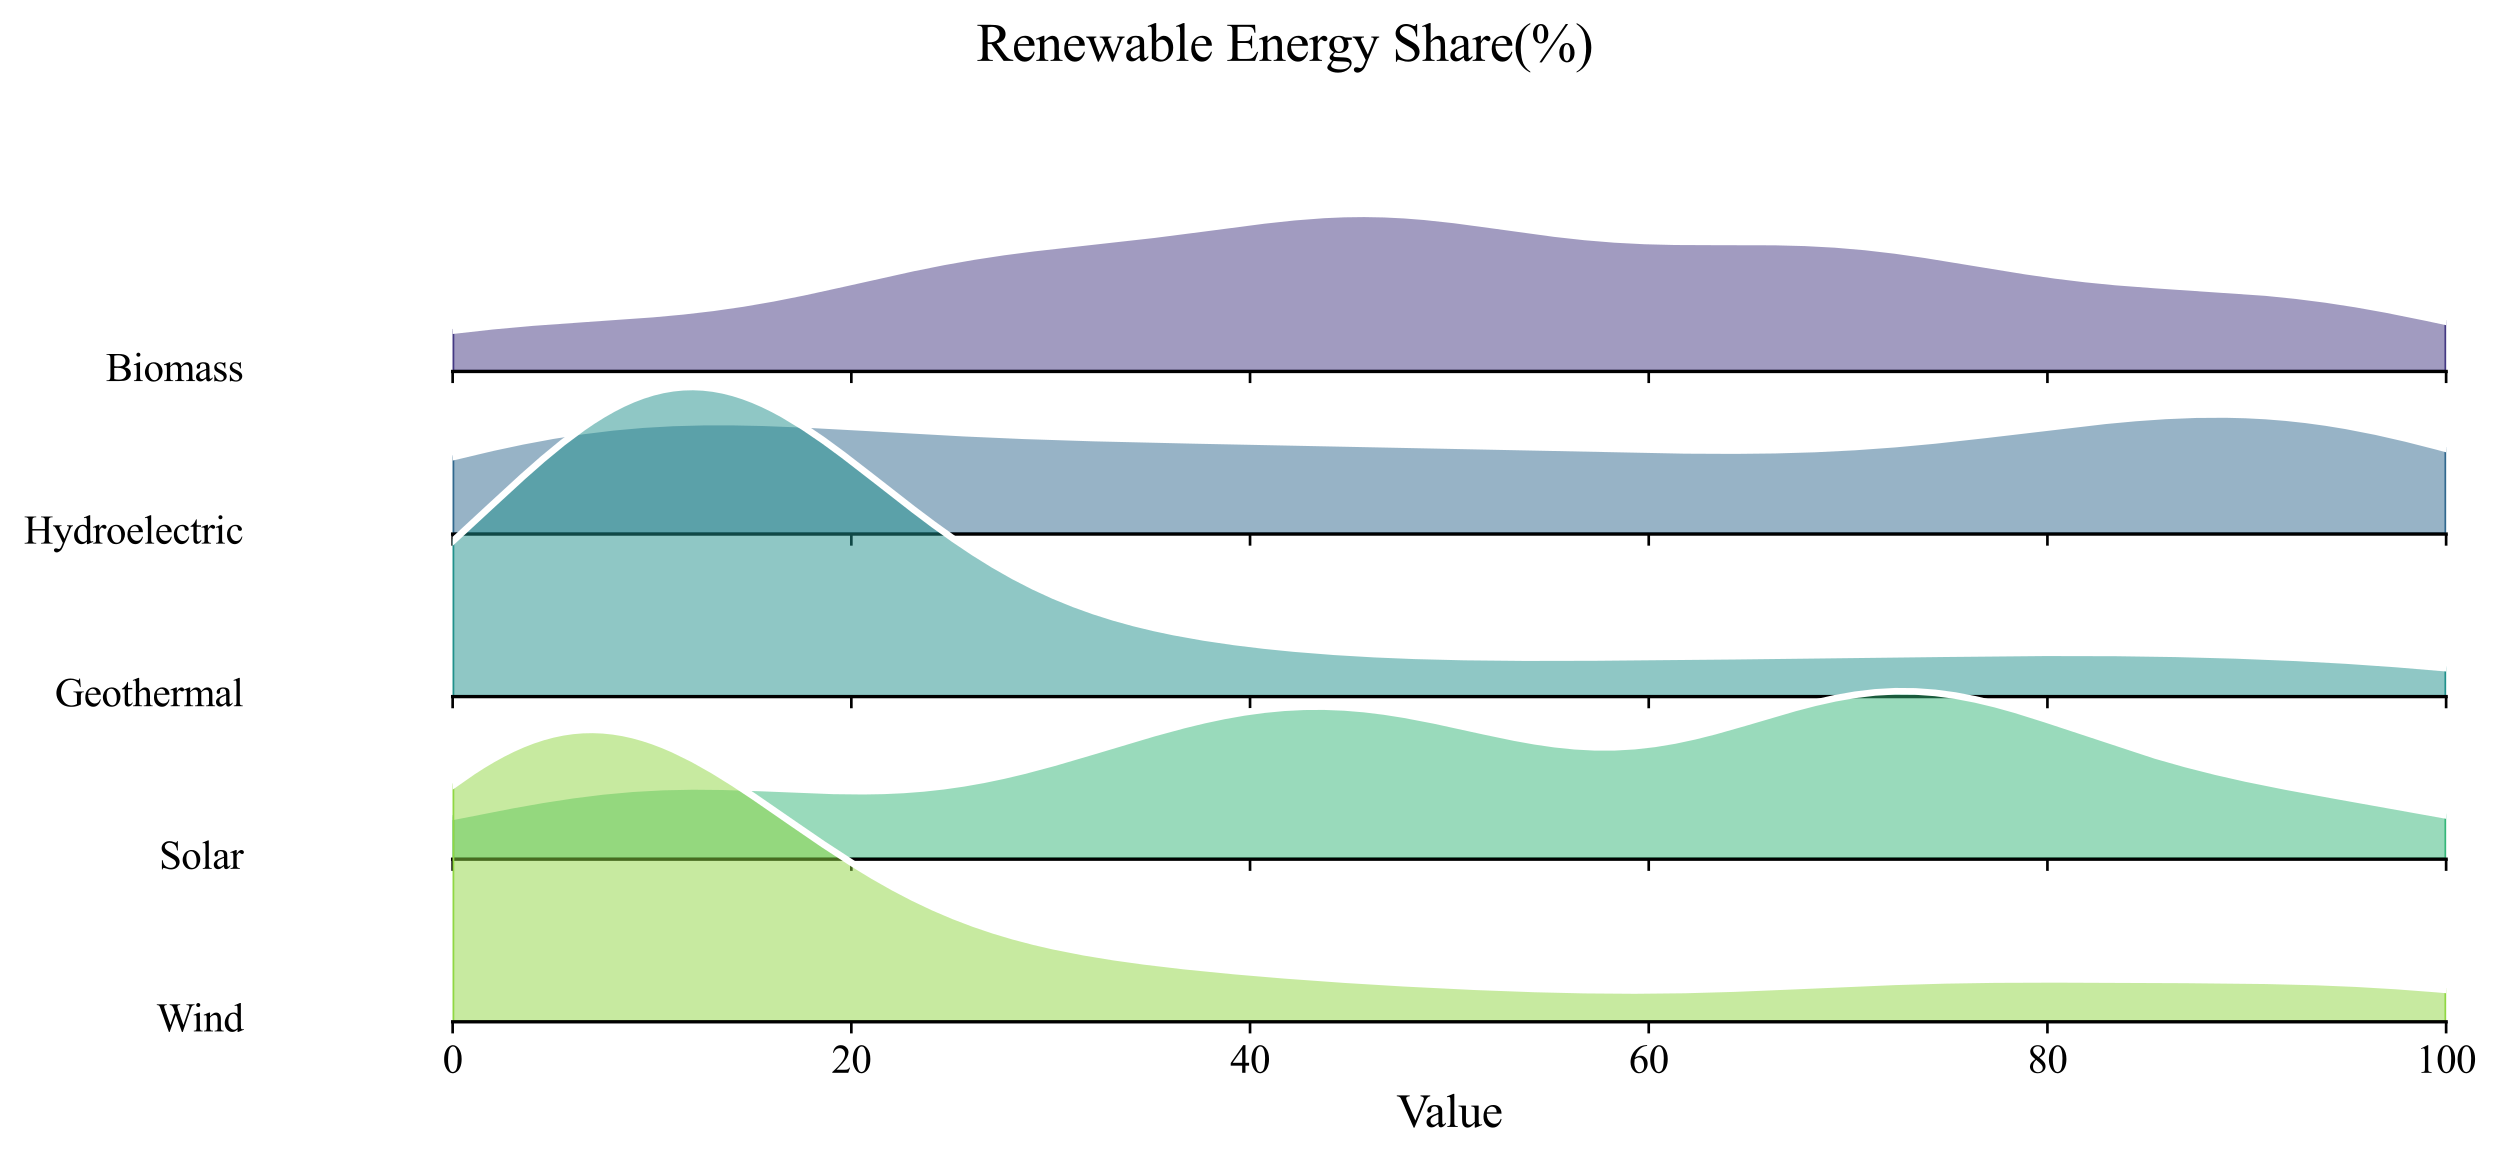 <?xml version="1.0" encoding="utf-8" standalone="no"?>
<!DOCTYPE svg PUBLIC "-//W3C//DTD SVG 1.1//EN"
  "http://www.w3.org/Graphics/SVG/1.1/DTD/svg11.dtd">
<svg xmlns:xlink="http://www.w3.org/1999/xlink" width="751.719pt" height="349.055pt" viewBox="0 0 751.719 349.055" xmlns="http://www.w3.org/2000/svg" version="1.1">
 <defs>
  <style type="text/css">*{stroke-linejoin: round; stroke-linecap: butt}</style>
 </defs>
 <g id="figure_1">
  <g id="patch_1">
   <path d="M -0 349.055 
L 751.719 349.055 
L 751.719 0 
L -0 0 
z
" style="fill: #ffffff"/>
  </g>
  <g id="axes_1">
   <g id="patch_2">
    <path d="M 136.105 111.693 
L 735.519 111.693 
L 735.519 13.92 
L 136.105 13.92 
L 136.105 111.693 
z
" style="fill: none; opacity: 0"/>
   </g>
   <g id="FillBetweenPolyCollection_1">
    <defs>
     <path id="mcc9bed7ce2" d="M 136.105 -249.634 
L 136.105 -237.362 
L 139.117 -237.362 
L 142.129 -237.362 
L 145.141 -237.362 
L 148.153 -237.362 
L 151.165 -237.362 
L 154.178 -237.362 
L 157.19 -237.362 
L 160.202 -237.362 
L 163.214 -237.362 
L 166.226 -237.362 
L 169.238 -237.362 
L 172.25 -237.362 
L 175.263 -237.362 
L 178.275 -237.362 
L 181.287 -237.362 
L 184.299 -237.362 
L 187.311 -237.362 
L 190.323 -237.362 
L 193.335 -237.362 
L 196.347 -237.362 
L 199.36 -237.362 
L 202.372 -237.362 
L 205.384 -237.362 
L 208.396 -237.362 
L 211.408 -237.362 
L 214.42 -237.362 
L 217.432 -237.362 
L 220.445 -237.362 
L 223.457 -237.362 
L 226.469 -237.362 
L 229.481 -237.362 
L 232.493 -237.362 
L 235.505 -237.362 
L 238.517 -237.362 
L 241.529 -237.362 
L 244.542 -237.362 
L 247.554 -237.362 
L 250.566 -237.362 
L 253.578 -237.362 
L 256.59 -237.362 
L 259.602 -237.362 
L 262.614 -237.362 
L 265.626 -237.362 
L 268.639 -237.362 
L 271.651 -237.362 
L 274.663 -237.362 
L 277.675 -237.362 
L 280.687 -237.362 
L 283.699 -237.362 
L 286.711 -237.362 
L 289.724 -237.362 
L 292.736 -237.362 
L 295.748 -237.362 
L 298.76 -237.362 
L 301.772 -237.362 
L 304.784 -237.362 
L 307.796 -237.362 
L 310.808 -237.362 
L 313.821 -237.362 
L 316.833 -237.362 
L 319.845 -237.362 
L 322.857 -237.362 
L 325.869 -237.362 
L 328.881 -237.362 
L 331.893 -237.362 
L 334.906 -237.362 
L 337.918 -237.362 
L 340.93 -237.362 
L 343.942 -237.362 
L 346.954 -237.362 
L 349.966 -237.362 
L 352.978 -237.362 
L 355.99 -237.362 
L 359.003 -237.362 
L 362.015 -237.362 
L 365.027 -237.362 
L 368.039 -237.362 
L 371.051 -237.362 
L 374.063 -237.362 
L 377.075 -237.362 
L 380.088 -237.362 
L 383.1 -237.362 
L 386.112 -237.362 
L 389.124 -237.362 
L 392.136 -237.362 
L 395.148 -237.362 
L 398.16 -237.362 
L 401.172 -237.362 
L 404.185 -237.362 
L 407.197 -237.362 
L 410.209 -237.362 
L 413.221 -237.362 
L 416.233 -237.362 
L 419.245 -237.362 
L 422.257 -237.362 
L 425.27 -237.362 
L 428.282 -237.362 
L 431.294 -237.362 
L 434.306 -237.362 
L 437.318 -237.362 
L 440.33 -237.362 
L 443.342 -237.362 
L 446.354 -237.362 
L 449.367 -237.362 
L 452.379 -237.362 
L 455.391 -237.362 
L 458.403 -237.362 
L 461.415 -237.362 
L 464.427 -237.362 
L 467.439 -237.362 
L 470.452 -237.362 
L 473.464 -237.362 
L 476.476 -237.362 
L 479.488 -237.362 
L 482.5 -237.362 
L 485.512 -237.362 
L 488.524 -237.362 
L 491.536 -237.362 
L 494.549 -237.362 
L 497.561 -237.362 
L 500.573 -237.362 
L 503.585 -237.362 
L 506.597 -237.362 
L 509.609 -237.362 
L 512.621 -237.362 
L 515.634 -237.362 
L 518.646 -237.362 
L 521.658 -237.362 
L 524.67 -237.362 
L 527.682 -237.362 
L 530.694 -237.362 
L 533.706 -237.362 
L 536.718 -237.362 
L 539.731 -237.362 
L 542.743 -237.362 
L 545.755 -237.362 
L 548.767 -237.362 
L 551.779 -237.362 
L 554.791 -237.362 
L 557.803 -237.362 
L 560.816 -237.362 
L 563.828 -237.362 
L 566.84 -237.362 
L 569.852 -237.362 
L 572.864 -237.362 
L 575.876 -237.362 
L 578.888 -237.362 
L 581.9 -237.362 
L 584.913 -237.362 
L 587.925 -237.362 
L 590.937 -237.362 
L 593.949 -237.362 
L 596.961 -237.362 
L 599.973 -237.362 
L 602.985 -237.362 
L 605.998 -237.362 
L 609.01 -237.362 
L 612.022 -237.362 
L 615.034 -237.362 
L 618.046 -237.362 
L 621.058 -237.362 
L 624.07 -237.362 
L 627.082 -237.362 
L 630.095 -237.362 
L 633.107 -237.362 
L 636.119 -237.362 
L 639.131 -237.362 
L 642.143 -237.362 
L 645.155 -237.362 
L 648.167 -237.362 
L 651.18 -237.362 
L 654.192 -237.362 
L 657.204 -237.362 
L 660.216 -237.362 
L 663.228 -237.362 
L 666.24 -237.362 
L 669.252 -237.362 
L 672.264 -237.362 
L 675.277 -237.362 
L 678.289 -237.362 
L 681.301 -237.362 
L 684.313 -237.362 
L 687.325 -237.362 
L 690.337 -237.362 
L 693.349 -237.362 
L 696.362 -237.362 
L 699.374 -237.362 
L 702.386 -237.362 
L 705.398 -237.362 
L 708.41 -237.362 
L 711.422 -237.362 
L 714.434 -237.362 
L 717.446 -237.362 
L 720.459 -237.362 
L 723.471 -237.362 
L 726.483 -237.362 
L 729.495 -237.362 
L 732.507 -237.362 
L 735.519 -237.362 
L 735.519 -252.292 
L 735.519 -252.292 
L 732.507 -252.94 
L 729.495 -253.58 
L 726.483 -254.209 
L 723.471 -254.825 
L 720.459 -255.425 
L 717.446 -256.006 
L 714.434 -256.567 
L 711.422 -257.107 
L 708.41 -257.622 
L 705.398 -258.113 
L 702.386 -258.577 
L 699.374 -259.015 
L 696.362 -259.426 
L 693.349 -259.809 
L 690.337 -260.166 
L 687.325 -260.497 
L 684.313 -260.803 
L 681.301 -261.086 
L 678.289 -261.347 
L 675.277 -261.589 
L 672.264 -261.813 
L 669.252 -262.023 
L 666.24 -262.221 
L 663.228 -262.411 
L 660.216 -262.596 
L 657.204 -262.778 
L 654.192 -262.962 
L 651.18 -263.15 
L 648.167 -263.346 
L 645.155 -263.553 
L 642.143 -263.773 
L 639.131 -264.01 
L 636.119 -264.265 
L 633.107 -264.54 
L 630.095 -264.836 
L 627.082 -265.156 
L 624.07 -265.499 
L 621.058 -265.865 
L 618.046 -266.254 
L 615.034 -266.666 
L 612.022 -267.098 
L 609.01 -267.549 
L 605.998 -268.017 
L 602.985 -268.5 
L 599.973 -268.993 
L 596.961 -269.494 
L 593.949 -270 
L 590.937 -270.506 
L 587.925 -271.008 
L 584.913 -271.504 
L 581.9 -271.989 
L 578.888 -272.46 
L 575.876 -272.912 
L 572.864 -273.344 
L 569.852 -273.751 
L 566.84 -274.131 
L 563.828 -274.483 
L 560.816 -274.804 
L 557.803 -275.093 
L 554.791 -275.35 
L 551.779 -275.574 
L 548.767 -275.766 
L 545.755 -275.926 
L 542.743 -276.057 
L 539.731 -276.159 
L 536.718 -276.236 
L 533.706 -276.29 
L 530.694 -276.324 
L 527.682 -276.342 
L 524.67 -276.348 
L 521.658 -276.345 
L 518.646 -276.338 
L 515.634 -276.331 
L 512.621 -276.328 
L 509.609 -276.333 
L 506.597 -276.35 
L 503.585 -276.383 
L 500.573 -276.435 
L 497.561 -276.509 
L 494.549 -276.609 
L 491.536 -276.736 
L 488.524 -276.892 
L 485.512 -277.078 
L 482.5 -277.295 
L 479.488 -277.542 
L 476.476 -277.82 
L 473.464 -278.127 
L 470.452 -278.461 
L 467.439 -278.82 
L 464.427 -279.201 
L 461.415 -279.6 
L 458.403 -280.013 
L 455.391 -280.437 
L 452.379 -280.866 
L 449.367 -281.295 
L 446.354 -281.721 
L 443.342 -282.136 
L 440.33 -282.537 
L 437.318 -282.918 
L 434.306 -283.274 
L 431.294 -283.602 
L 428.282 -283.895 
L 425.27 -284.152 
L 422.257 -284.368 
L 419.245 -284.541 
L 416.233 -284.668 
L 413.221 -284.749 
L 410.209 -284.782 
L 407.197 -284.768 
L 404.185 -284.707 
L 401.172 -284.599 
L 398.16 -284.448 
L 395.148 -284.255 
L 392.136 -284.024 
L 389.124 -283.757 
L 386.112 -283.459 
L 383.1 -283.132 
L 380.088 -282.783 
L 377.075 -282.414 
L 374.063 -282.03 
L 371.051 -281.635 
L 368.039 -281.233 
L 365.027 -280.828 
L 362.015 -280.424 
L 359.003 -280.022 
L 355.99 -279.626 
L 352.978 -279.237 
L 349.966 -278.858 
L 346.954 -278.488 
L 343.942 -278.128 
L 340.93 -277.778 
L 337.918 -277.437 
L 334.906 -277.104 
L 331.893 -276.777 
L 328.881 -276.454 
L 325.869 -276.132 
L 322.857 -275.809 
L 319.845 -275.482 
L 316.833 -275.148 
L 313.821 -274.804 
L 310.808 -274.447 
L 307.796 -274.074 
L 304.784 -273.683 
L 301.772 -273.272 
L 298.76 -272.838 
L 295.748 -272.381 
L 292.736 -271.899 
L 289.724 -271.392 
L 286.711 -270.859 
L 283.699 -270.302 
L 280.687 -269.721 
L 277.675 -269.118 
L 274.663 -268.494 
L 271.651 -267.853 
L 268.639 -267.196 
L 265.626 -266.527 
L 262.614 -265.85 
L 259.602 -265.166 
L 256.59 -264.482 
L 253.578 -263.799 
L 250.566 -263.122 
L 247.554 -262.454 
L 244.542 -261.8 
L 241.529 -261.161 
L 238.517 -260.541 
L 235.505 -259.943 
L 232.493 -259.369 
L 229.481 -258.821 
L 226.469 -258.3 
L 223.457 -257.808 
L 220.445 -257.345 
L 217.432 -256.912 
L 214.42 -256.507 
L 211.408 -256.131 
L 208.396 -255.783 
L 205.384 -255.46 
L 202.372 -255.161 
L 199.36 -254.884 
L 196.347 -254.627 
L 193.335 -254.387 
L 190.323 -254.161 
L 187.311 -253.947 
L 184.299 -253.741 
L 181.287 -253.541 
L 178.275 -253.344 
L 175.263 -253.146 
L 172.25 -252.946 
L 169.238 -252.74 
L 166.226 -252.527 
L 163.214 -252.304 
L 160.202 -252.069 
L 157.19 -251.82 
L 154.178 -251.557 
L 151.165 -251.278 
L 148.153 -250.983 
L 145.141 -250.671 
L 142.129 -250.341 
L 139.117 -249.996 
L 136.105 -249.634 
z
" style="stroke: #443983"/>
    </defs>
    <g clip-path="url(#p112690705f)">
     <use xlink:href="#mcc9bed7ce2" x="0" y="349.055" style="fill: #443983; fill-opacity: 0.5; stroke: #443983"/>
    </g>
   </g>
   <g id="matplotlib.axis_1">
    <g id="xtick_1">
     <g id="line2d_1">
      <defs>
       <path id="mf091e14efc" d="M 0 0 
L 0 3.5 
" style="stroke: #000000; stroke-width: 0.8"/>
      </defs>
      <g>
       <use xlink:href="#mf091e14efc" x="136.105" y="111.693" style="stroke: #000000; stroke-width: 0.8"/>
      </g>
     </g>
    </g>
    <g id="xtick_2">
     <g id="line2d_2">
      <g>
       <use xlink:href="#mf091e14efc" x="255.988" y="111.693" style="stroke: #000000; stroke-width: 0.8"/>
      </g>
     </g>
    </g>
    <g id="xtick_3">
     <g id="line2d_3">
      <g>
       <use xlink:href="#mf091e14efc" x="375.871" y="111.693" style="stroke: #000000; stroke-width: 0.8"/>
      </g>
     </g>
    </g>
    <g id="xtick_4">
     <g id="line2d_4">
      <g>
       <use xlink:href="#mf091e14efc" x="495.753" y="111.693" style="stroke: #000000; stroke-width: 0.8"/>
      </g>
     </g>
    </g>
    <g id="xtick_5">
     <g id="line2d_5">
      <g>
       <use xlink:href="#mf091e14efc" x="615.636" y="111.693" style="stroke: #000000; stroke-width: 0.8"/>
      </g>
     </g>
    </g>
    <g id="xtick_6">
     <g id="line2d_6">
      <g>
       <use xlink:href="#mf091e14efc" x="735.519" y="111.693" style="stroke: #000000; stroke-width: 0.8"/>
      </g>
     </g>
    </g>
   </g>
   <g id="matplotlib.axis_2"/>
   <g id="line2d_7">
    <path d="M 136.105 99.422 
L 148.153 98.073 
L 160.202 96.987 
L 175.263 95.909 
L 196.347 94.428 
L 205.384 93.596 
L 214.42 92.548 
L 223.457 91.247 
L 232.493 89.686 
L 241.529 87.894 
L 253.578 85.256 
L 274.663 80.561 
L 283.699 78.753 
L 292.736 77.156 
L 301.772 75.783 
L 310.808 74.608 
L 325.869 72.923 
L 346.954 70.567 
L 362.015 68.632 
L 380.088 66.273 
L 389.124 65.298 
L 398.16 64.607 
L 404.185 64.349 
L 410.209 64.273 
L 416.233 64.387 
L 422.257 64.688 
L 428.282 65.16 
L 437.318 66.137 
L 449.367 67.76 
L 467.439 70.235 
L 476.476 71.235 
L 485.512 71.978 
L 494.549 72.446 
L 503.585 72.673 
L 515.634 72.724 
L 533.706 72.765 
L 542.743 72.999 
L 551.779 73.481 
L 560.816 74.251 
L 569.852 75.304 
L 578.888 76.596 
L 593.949 79.056 
L 609.01 81.506 
L 618.046 82.801 
L 627.082 83.9 
L 636.119 84.791 
L 648.167 85.709 
L 681.301 87.969 
L 690.337 88.889 
L 699.374 90.04 
L 708.41 91.433 
L 717.446 93.049 
L 729.495 95.475 
L 735.519 96.763 
L 735.519 96.763 
" clip-path="url(#p112690705f)" style="fill: none; stroke: #ffffff; stroke-width: 2; stroke-linecap: square"/>
   </g>
   <g id="line2d_8">
    <path d="M 136.105 111.693 
L 735.519 111.693 
" style="fill: none; stroke: #000000; stroke-linecap: square"/>
   </g>
   <g id="text_1">
    <g id="patch_3">
     <path d="M 27.866 121.103 
L 77.126 121.103 
L 77.126 102.284 
L 27.866 102.284 
z
" style="fill: #ffffff; opacity: 0.5"/>
    </g>
    <!-- Biomass -->
    <g transform="translate(31.826 114.576) scale(0.12 -0.12)">
     <defs>
      <path id="TimesNewRomanPSMT-42" d="M 2956 2163 
Q 3397 2069 3616 1863 
Q 3919 1575 3919 1159 
Q 3919 844 3719 555 
Q 3519 266 3170 133 
Q 2822 0 2106 0 
L 106 0 
L 106 116 
L 266 116 
Q 531 116 647 284 
Q 719 394 719 750 
L 719 3488 
Q 719 3881 628 3984 
Q 506 4122 266 4122 
L 106 4122 
L 106 4238 
L 1938 4238 
Q 2450 4238 2759 4163 
Q 3228 4050 3475 3764 
Q 3722 3478 3722 3106 
Q 3722 2788 3528 2536 
Q 3334 2284 2956 2163 
z
M 1319 2331 
Q 1434 2309 1582 2298 
Q 1731 2288 1909 2288 
Q 2366 2288 2595 2386 
Q 2825 2484 2947 2687 
Q 3069 2891 3069 3131 
Q 3069 3503 2766 3765 
Q 2463 4028 1881 4028 
Q 1569 4028 1319 3959 
L 1319 2331 
z
M 1319 306 
Q 1681 222 2034 222 
Q 2600 222 2897 476 
Q 3194 731 3194 1106 
Q 3194 1353 3059 1581 
Q 2925 1809 2622 1940 
Q 2319 2072 1872 2072 
Q 1678 2072 1540 2065 
Q 1403 2059 1319 2044 
L 1319 306 
z
" transform="scale(0.016)"/>
      <path id="TimesNewRomanPSMT-69" d="M 928 4444 
Q 1059 4444 1151 4351 
Q 1244 4259 1244 4128 
Q 1244 3997 1151 3903 
Q 1059 3809 928 3809 
Q 797 3809 703 3903 
Q 609 3997 609 4128 
Q 609 4259 701 4351 
Q 794 4444 928 4444 
z
M 1188 2947 
L 1188 647 
Q 1188 378 1227 289 
Q 1266 200 1342 156 
Q 1419 113 1622 113 
L 1622 0 
L 231 0 
L 231 113 
Q 441 113 512 153 
Q 584 194 626 287 
Q 669 381 669 647 
L 669 1750 
Q 669 2216 641 2353 
Q 619 2453 572 2492 
Q 525 2531 444 2531 
Q 356 2531 231 2484 
L 188 2597 
L 1050 2947 
L 1188 2947 
z
" transform="scale(0.016)"/>
      <path id="TimesNewRomanPSMT-6f" d="M 1600 2947 
Q 2250 2947 2644 2453 
Q 2978 2031 2978 1484 
Q 2978 1100 2793 706 
Q 2609 313 2286 112 
Q 1963 -88 1566 -88 
Q 919 -88 538 428 
Q 216 863 216 1403 
Q 216 1797 411 2186 
Q 606 2575 925 2761 
Q 1244 2947 1600 2947 
z
M 1503 2744 
Q 1338 2744 1170 2645 
Q 1003 2547 900 2300 
Q 797 2053 797 1666 
Q 797 1041 1045 587 
Q 1294 134 1700 134 
Q 2003 134 2200 384 
Q 2397 634 2397 1244 
Q 2397 2006 2069 2444 
Q 1847 2744 1503 2744 
z
" transform="scale(0.016)"/>
      <path id="TimesNewRomanPSMT-6d" d="M 1050 2338 
Q 1363 2650 1419 2697 
Q 1559 2816 1721 2881 
Q 1884 2947 2044 2947 
Q 2313 2947 2506 2790 
Q 2700 2634 2766 2338 
Q 3088 2713 3309 2830 
Q 3531 2947 3766 2947 
Q 3994 2947 4170 2830 
Q 4347 2713 4450 2447 
Q 4519 2266 4519 1878 
L 4519 647 
Q 4519 378 4559 278 
Q 4591 209 4675 161 
Q 4759 113 4950 113 
L 4950 0 
L 3538 0 
L 3538 113 
L 3597 113 
Q 3781 113 3884 184 
Q 3956 234 3988 344 
Q 4000 397 4000 647 
L 4000 1878 
Q 4000 2228 3916 2372 
Q 3794 2572 3525 2572 
Q 3359 2572 3192 2489 
Q 3025 2406 2788 2181 
L 2781 2147 
L 2788 2013 
L 2788 647 
Q 2788 353 2820 281 
Q 2853 209 2943 161 
Q 3034 113 3253 113 
L 3253 0 
L 1806 0 
L 1806 113 
Q 2044 113 2133 169 
Q 2222 225 2256 338 
Q 2272 391 2272 647 
L 2272 1878 
Q 2272 2228 2169 2381 
Q 2031 2581 1784 2581 
Q 1616 2581 1450 2491 
Q 1191 2353 1050 2181 
L 1050 647 
Q 1050 366 1089 281 
Q 1128 197 1204 155 
Q 1281 113 1516 113 
L 1516 0 
L 100 0 
L 100 113 
Q 297 113 375 155 
Q 453 197 493 289 
Q 534 381 534 647 
L 534 1741 
Q 534 2213 506 2350 
Q 484 2453 437 2492 
Q 391 2531 309 2531 
Q 222 2531 100 2484 
L 53 2597 
L 916 2947 
L 1050 2947 
L 1050 2338 
z
" transform="scale(0.016)"/>
      <path id="TimesNewRomanPSMT-61" d="M 1822 413 
Q 1381 72 1269 19 
Q 1100 -59 909 -59 
Q 613 -59 420 144 
Q 228 347 228 678 
Q 228 888 322 1041 
Q 450 1253 767 1440 
Q 1084 1628 1822 1897 
L 1822 2009 
Q 1822 2438 1686 2597 
Q 1550 2756 1291 2756 
Q 1094 2756 978 2650 
Q 859 2544 859 2406 
L 866 2225 
Q 866 2081 792 2003 
Q 719 1925 600 1925 
Q 484 1925 411 2006 
Q 338 2088 338 2228 
Q 338 2497 613 2722 
Q 888 2947 1384 2947 
Q 1766 2947 2009 2819 
Q 2194 2722 2281 2516 
Q 2338 2381 2338 1966 
L 2338 994 
Q 2338 584 2353 492 
Q 2369 400 2405 369 
Q 2441 338 2488 338 
Q 2538 338 2575 359 
Q 2641 400 2828 588 
L 2828 413 
Q 2478 -56 2159 -56 
Q 2006 -56 1915 50 
Q 1825 156 1822 413 
z
M 1822 616 
L 1822 1706 
Q 1350 1519 1213 1441 
Q 966 1303 859 1153 
Q 753 1003 753 825 
Q 753 600 887 451 
Q 1022 303 1197 303 
Q 1434 303 1822 616 
z
" transform="scale(0.016)"/>
      <path id="TimesNewRomanPSMT-73" d="M 2050 2947 
L 2050 1972 
L 1947 1972 
Q 1828 2431 1642 2597 
Q 1456 2763 1169 2763 
Q 950 2763 815 2647 
Q 681 2531 681 2391 
Q 681 2216 781 2091 
Q 878 1963 1175 1819 
L 1631 1597 
Q 2266 1288 2266 781 
Q 2266 391 1970 151 
Q 1675 -88 1309 -88 
Q 1047 -88 709 6 
Q 606 38 541 38 
Q 469 38 428 -44 
L 325 -44 
L 325 978 
L 428 978 
Q 516 541 762 319 
Q 1009 97 1316 97 
Q 1531 97 1667 223 
Q 1803 350 1803 528 
Q 1803 744 1651 891 
Q 1500 1038 1047 1263 
Q 594 1488 453 1669 
Q 313 1847 313 2119 
Q 313 2472 555 2709 
Q 797 2947 1181 2947 
Q 1350 2947 1591 2875 
Q 1750 2828 1803 2828 
Q 1853 2828 1881 2850 
Q 1909 2872 1947 2947 
L 2050 2947 
z
" transform="scale(0.016)"/>
     </defs>
     <use xlink:href="#TimesNewRomanPSMT-42"/>
     <use xlink:href="#TimesNewRomanPSMT-69" transform="translate(66.699 0)"/>
     <use xlink:href="#TimesNewRomanPSMT-6f" transform="translate(94.482 0)"/>
     <use xlink:href="#TimesNewRomanPSMT-6d" transform="translate(144.482 0)"/>
     <use xlink:href="#TimesNewRomanPSMT-61" transform="translate(222.266 0)"/>
     <use xlink:href="#TimesNewRomanPSMT-73" transform="translate(266.65 0)"/>
     <use xlink:href="#TimesNewRomanPSMT-73" transform="translate(305.566 0)"/>
    </g>
   </g>
  </g>
  <g id="axes_2">
   <g id="patch_4">
    <path d="M 136.105 160.58 
L 735.519 160.58 
L 735.519 62.807 
L 136.105 62.807 
L 136.105 160.58 
z
" style="fill: none; opacity: 0"/>
   </g>
   <g id="FillBetweenPolyCollection_2">
    <defs>
     <path id="m8b18cd13c7" d="M 136.105 -211.594 
L 136.105 -188.475 
L 139.117 -188.475 
L 142.129 -188.475 
L 145.141 -188.475 
L 148.153 -188.475 
L 151.165 -188.475 
L 154.178 -188.475 
L 157.19 -188.475 
L 160.202 -188.475 
L 163.214 -188.475 
L 166.226 -188.475 
L 169.238 -188.475 
L 172.25 -188.475 
L 175.263 -188.475 
L 178.275 -188.475 
L 181.287 -188.475 
L 184.299 -188.475 
L 187.311 -188.475 
L 190.323 -188.475 
L 193.335 -188.475 
L 196.347 -188.475 
L 199.36 -188.475 
L 202.372 -188.475 
L 205.384 -188.475 
L 208.396 -188.475 
L 211.408 -188.475 
L 214.42 -188.475 
L 217.432 -188.475 
L 220.445 -188.475 
L 223.457 -188.475 
L 226.469 -188.475 
L 229.481 -188.475 
L 232.493 -188.475 
L 235.505 -188.475 
L 238.517 -188.475 
L 241.529 -188.475 
L 244.542 -188.475 
L 247.554 -188.475 
L 250.566 -188.475 
L 253.578 -188.475 
L 256.59 -188.475 
L 259.602 -188.475 
L 262.614 -188.475 
L 265.626 -188.475 
L 268.639 -188.475 
L 271.651 -188.475 
L 274.663 -188.475 
L 277.675 -188.475 
L 280.687 -188.475 
L 283.699 -188.475 
L 286.711 -188.475 
L 289.724 -188.475 
L 292.736 -188.475 
L 295.748 -188.475 
L 298.76 -188.475 
L 301.772 -188.475 
L 304.784 -188.475 
L 307.796 -188.475 
L 310.808 -188.475 
L 313.821 -188.475 
L 316.833 -188.475 
L 319.845 -188.475 
L 322.857 -188.475 
L 325.869 -188.475 
L 328.881 -188.475 
L 331.893 -188.475 
L 334.906 -188.475 
L 337.918 -188.475 
L 340.93 -188.475 
L 343.942 -188.475 
L 346.954 -188.475 
L 349.966 -188.475 
L 352.978 -188.475 
L 355.99 -188.475 
L 359.003 -188.475 
L 362.015 -188.475 
L 365.027 -188.475 
L 368.039 -188.475 
L 371.051 -188.475 
L 374.063 -188.475 
L 377.075 -188.475 
L 380.088 -188.475 
L 383.1 -188.475 
L 386.112 -188.475 
L 389.124 -188.475 
L 392.136 -188.475 
L 395.148 -188.475 
L 398.16 -188.475 
L 401.172 -188.475 
L 404.185 -188.475 
L 407.197 -188.475 
L 410.209 -188.475 
L 413.221 -188.475 
L 416.233 -188.475 
L 419.245 -188.475 
L 422.257 -188.475 
L 425.27 -188.475 
L 428.282 -188.475 
L 431.294 -188.475 
L 434.306 -188.475 
L 437.318 -188.475 
L 440.33 -188.475 
L 443.342 -188.475 
L 446.354 -188.475 
L 449.367 -188.475 
L 452.379 -188.475 
L 455.391 -188.475 
L 458.403 -188.475 
L 461.415 -188.475 
L 464.427 -188.475 
L 467.439 -188.475 
L 470.452 -188.475 
L 473.464 -188.475 
L 476.476 -188.475 
L 479.488 -188.475 
L 482.5 -188.475 
L 485.512 -188.475 
L 488.524 -188.475 
L 491.536 -188.475 
L 494.549 -188.475 
L 497.561 -188.475 
L 500.573 -188.475 
L 503.585 -188.475 
L 506.597 -188.475 
L 509.609 -188.475 
L 512.621 -188.475 
L 515.634 -188.475 
L 518.646 -188.475 
L 521.658 -188.475 
L 524.67 -188.475 
L 527.682 -188.475 
L 530.694 -188.475 
L 533.706 -188.475 
L 536.718 -188.475 
L 539.731 -188.475 
L 542.743 -188.475 
L 545.755 -188.475 
L 548.767 -188.475 
L 551.779 -188.475 
L 554.791 -188.475 
L 557.803 -188.475 
L 560.816 -188.475 
L 563.828 -188.475 
L 566.84 -188.475 
L 569.852 -188.475 
L 572.864 -188.475 
L 575.876 -188.475 
L 578.888 -188.475 
L 581.9 -188.475 
L 584.913 -188.475 
L 587.925 -188.475 
L 590.937 -188.475 
L 593.949 -188.475 
L 596.961 -188.475 
L 599.973 -188.475 
L 602.985 -188.475 
L 605.998 -188.475 
L 609.01 -188.475 
L 612.022 -188.475 
L 615.034 -188.475 
L 618.046 -188.475 
L 621.058 -188.475 
L 624.07 -188.475 
L 627.082 -188.475 
L 630.095 -188.475 
L 633.107 -188.475 
L 636.119 -188.475 
L 639.131 -188.475 
L 642.143 -188.475 
L 645.155 -188.475 
L 648.167 -188.475 
L 651.18 -188.475 
L 654.192 -188.475 
L 657.204 -188.475 
L 660.216 -188.475 
L 663.228 -188.475 
L 666.24 -188.475 
L 669.252 -188.475 
L 672.264 -188.475 
L 675.277 -188.475 
L 678.289 -188.475 
L 681.301 -188.475 
L 684.313 -188.475 
L 687.325 -188.475 
L 690.337 -188.475 
L 693.349 -188.475 
L 696.362 -188.475 
L 699.374 -188.475 
L 702.386 -188.475 
L 705.398 -188.475 
L 708.41 -188.475 
L 711.422 -188.475 
L 714.434 -188.475 
L 717.446 -188.475 
L 720.459 -188.475 
L 723.471 -188.475 
L 726.483 -188.475 
L 729.495 -188.475 
L 732.507 -188.475 
L 735.519 -188.475 
L 735.519 -214.084 
L 735.519 -214.084 
L 732.507 -214.894 
L 729.495 -215.685 
L 726.483 -216.454 
L 723.471 -217.198 
L 720.459 -217.916 
L 717.446 -218.604 
L 714.434 -219.261 
L 711.422 -219.885 
L 708.41 -220.473 
L 705.398 -221.023 
L 702.386 -221.536 
L 699.374 -222.009 
L 696.362 -222.44 
L 693.349 -222.831 
L 690.337 -223.179 
L 687.325 -223.485 
L 684.313 -223.748 
L 681.301 -223.968 
L 678.289 -224.147 
L 675.277 -224.284 
L 672.264 -224.379 
L 669.252 -224.436 
L 666.24 -224.453 
L 663.228 -224.433 
L 660.216 -224.377 
L 657.204 -224.286 
L 654.192 -224.163 
L 651.18 -224.008 
L 648.167 -223.825 
L 645.155 -223.615 
L 642.143 -223.38 
L 639.131 -223.122 
L 636.119 -222.843 
L 633.107 -222.546 
L 630.095 -222.233 
L 627.082 -221.905 
L 624.07 -221.565 
L 621.058 -221.216 
L 618.046 -220.859 
L 615.034 -220.495 
L 612.022 -220.129 
L 609.01 -219.76 
L 605.998 -219.391 
L 602.985 -219.024 
L 599.973 -218.661 
L 596.961 -218.302 
L 593.949 -217.95 
L 590.937 -217.607 
L 587.925 -217.272 
L 584.913 -216.949 
L 581.9 -216.637 
L 578.888 -216.337 
L 575.876 -216.051 
L 572.864 -215.78 
L 569.852 -215.524 
L 566.84 -215.283 
L 563.828 -215.058 
L 560.816 -214.849 
L 557.803 -214.658 
L 554.791 -214.482 
L 551.779 -214.323 
L 548.767 -214.181 
L 545.755 -214.055 
L 542.743 -213.945 
L 539.731 -213.85 
L 536.718 -213.77 
L 533.706 -213.705 
L 530.694 -213.653 
L 527.682 -213.615 
L 524.67 -213.588 
L 521.658 -213.573 
L 518.646 -213.569 
L 515.634 -213.574 
L 512.621 -213.589 
L 509.609 -213.611 
L 506.597 -213.641 
L 503.585 -213.677 
L 500.573 -213.719 
L 497.561 -213.765 
L 494.549 -213.815 
L 491.536 -213.869 
L 488.524 -213.926 
L 485.512 -213.985 
L 482.5 -214.045 
L 479.488 -214.107 
L 476.476 -214.17 
L 473.464 -214.233 
L 470.452 -214.296 
L 467.439 -214.36 
L 464.427 -214.423 
L 461.415 -214.486 
L 458.403 -214.55 
L 455.391 -214.612 
L 452.379 -214.675 
L 449.367 -214.737 
L 446.354 -214.8 
L 443.342 -214.862 
L 440.33 -214.924 
L 437.318 -214.986 
L 434.306 -215.048 
L 431.294 -215.111 
L 428.282 -215.174 
L 425.27 -215.237 
L 422.257 -215.3 
L 419.245 -215.364 
L 416.233 -215.428 
L 413.221 -215.493 
L 410.209 -215.557 
L 407.197 -215.622 
L 404.185 -215.687 
L 401.172 -215.752 
L 398.16 -215.818 
L 395.148 -215.883 
L 392.136 -215.948 
L 389.124 -216.012 
L 386.112 -216.077 
L 383.1 -216.141 
L 380.088 -216.205 
L 377.075 -216.268 
L 374.063 -216.331 
L 371.051 -216.394 
L 368.039 -216.457 
L 365.027 -216.519 
L 362.015 -216.582 
L 359.003 -216.645 
L 355.99 -216.709 
L 352.978 -216.773 
L 349.966 -216.838 
L 346.954 -216.904 
L 343.942 -216.972 
L 340.93 -217.042 
L 337.918 -217.114 
L 334.906 -217.189 
L 331.893 -217.266 
L 328.881 -217.347 
L 325.869 -217.432 
L 322.857 -217.52 
L 319.845 -217.612 
L 316.833 -217.71 
L 313.821 -217.812 
L 310.808 -217.919 
L 307.796 -218.032 
L 304.784 -218.15 
L 301.772 -218.273 
L 298.76 -218.403 
L 295.748 -218.538 
L 292.736 -218.678 
L 289.724 -218.825 
L 286.711 -218.976 
L 283.699 -219.133 
L 280.687 -219.294 
L 277.675 -219.459 
L 274.663 -219.628 
L 271.651 -219.8 
L 268.639 -219.974 
L 265.626 -220.15 
L 262.614 -220.327 
L 259.602 -220.503 
L 256.59 -220.677 
L 253.578 -220.849 
L 250.566 -221.017 
L 247.554 -221.179 
L 244.542 -221.334 
L 241.529 -221.482 
L 238.517 -221.619 
L 235.505 -221.745 
L 232.493 -221.857 
L 229.481 -221.955 
L 226.469 -222.036 
L 223.457 -222.099 
L 220.445 -222.142 
L 217.432 -222.164 
L 214.42 -222.162 
L 211.408 -222.135 
L 208.396 -222.082 
L 205.384 -222.002 
L 202.372 -221.893 
L 199.36 -221.753 
L 196.347 -221.582 
L 193.335 -221.38 
L 190.323 -221.144 
L 187.311 -220.876 
L 184.299 -220.573 
L 181.287 -220.237 
L 178.275 -219.867 
L 175.263 -219.463 
L 172.25 -219.026 
L 169.238 -218.557 
L 166.226 -218.055 
L 163.214 -217.523 
L 160.202 -216.961 
L 157.19 -216.371 
L 154.178 -215.754 
L 151.165 -215.112 
L 148.153 -214.447 
L 145.141 -213.76 
L 142.129 -213.054 
L 139.117 -212.332 
L 136.105 -211.594 
z
" style="stroke: #31688e"/>
    </defs>
    <g clip-path="url(#p0a3dad526e)">
     <use xlink:href="#m8b18cd13c7" x="0" y="349.055" style="fill: #31688e; fill-opacity: 0.5; stroke: #31688e"/>
    </g>
   </g>
   <g id="matplotlib.axis_3">
    <g id="xtick_7">
     <g id="line2d_9">
      <g>
       <use xlink:href="#mf091e14efc" x="136.105" y="160.58" style="stroke: #000000; stroke-width: 0.8"/>
      </g>
     </g>
    </g>
    <g id="xtick_8">
     <g id="line2d_10">
      <g>
       <use xlink:href="#mf091e14efc" x="255.988" y="160.58" style="stroke: #000000; stroke-width: 0.8"/>
      </g>
     </g>
    </g>
    <g id="xtick_9">
     <g id="line2d_11">
      <g>
       <use xlink:href="#mf091e14efc" x="375.871" y="160.58" style="stroke: #000000; stroke-width: 0.8"/>
      </g>
     </g>
    </g>
    <g id="xtick_10">
     <g id="line2d_12">
      <g>
       <use xlink:href="#mf091e14efc" x="495.753" y="160.58" style="stroke: #000000; stroke-width: 0.8"/>
      </g>
     </g>
    </g>
    <g id="xtick_11">
     <g id="line2d_13">
      <g>
       <use xlink:href="#mf091e14efc" x="615.636" y="160.58" style="stroke: #000000; stroke-width: 0.8"/>
      </g>
     </g>
    </g>
    <g id="xtick_12">
     <g id="line2d_14">
      <g>
       <use xlink:href="#mf091e14efc" x="735.519" y="160.58" style="stroke: #000000; stroke-width: 0.8"/>
      </g>
     </g>
    </g>
   </g>
   <g id="matplotlib.axis_4"/>
   <g id="line2d_15">
    <path d="M 136.105 137.462 
L 148.153 134.608 
L 157.19 132.684 
L 166.226 131 
L 175.263 129.592 
L 184.299 128.482 
L 193.335 127.676 
L 202.372 127.163 
L 211.408 126.92 
L 220.445 126.913 
L 229.481 127.1 
L 241.529 127.574 
L 259.602 128.553 
L 289.724 130.231 
L 307.796 131.024 
L 328.881 131.708 
L 359.003 132.41 
L 506.597 135.414 
L 521.658 135.482 
L 533.706 135.35 
L 545.755 135 
L 557.803 134.398 
L 569.852 133.532 
L 581.9 132.419 
L 596.961 130.753 
L 633.107 126.509 
L 642.143 125.675 
L 651.18 125.047 
L 660.216 124.679 
L 669.252 124.62 
L 675.277 124.772 
L 681.301 125.087 
L 687.325 125.571 
L 693.349 126.225 
L 699.374 127.047 
L 705.398 128.032 
L 714.434 129.794 
L 723.471 131.857 
L 732.507 134.161 
L 735.519 134.971 
L 735.519 134.971 
" clip-path="url(#p0a3dad526e)" style="fill: none; stroke: #ffffff; stroke-width: 2; stroke-linecap: square"/>
   </g>
   <g id="line2d_16">
    <path d="M 136.105 160.58 
L 735.519 160.58 
" style="fill: none; stroke: #000000; stroke-linecap: square"/>
   </g>
   <g id="text_2">
    <g id="patch_5">
     <path d="M 3.24 170.001 
L 77.126 170.001 
L 77.126 151.159 
L 3.24 151.159 
z
" style="fill: #ffffff; opacity: 0.5"/>
    </g>
    <!-- Hydroelectric -->
    <g transform="translate(7.2 163.452) scale(0.12 -0.12)">
     <defs>
      <path id="TimesNewRomanPSMT-48" d="M 1316 2272 
L 3284 2272 
L 3284 3484 
Q 3284 3809 3244 3913 
Q 3213 3991 3113 4047 
Q 2978 4122 2828 4122 
L 2678 4122 
L 2678 4238 
L 4491 4238 
L 4491 4122 
L 4341 4122 
Q 4191 4122 4056 4050 
Q 3956 4000 3920 3898 
Q 3884 3797 3884 3484 
L 3884 750 
Q 3884 428 3925 325 
Q 3956 247 4053 191 
Q 4191 116 4341 116 
L 4491 116 
L 4491 0 
L 2678 0 
L 2678 116 
L 2828 116 
Q 3088 116 3206 269 
Q 3284 369 3284 750 
L 3284 2041 
L 1316 2041 
L 1316 750 
Q 1316 428 1356 325 
Q 1388 247 1488 191 
Q 1622 116 1772 116 
L 1925 116 
L 1925 0 
L 109 0 
L 109 116 
L 259 116 
Q 522 116 641 269 
Q 716 369 716 750 
L 716 3484 
Q 716 3809 675 3913 
Q 644 3991 547 4047 
Q 409 4122 259 4122 
L 109 4122 
L 109 4238 
L 1925 4238 
L 1925 4122 
L 1772 4122 
Q 1622 4122 1488 4050 
Q 1391 4000 1353 3898 
Q 1316 3797 1316 3484 
L 1316 2272 
z
" transform="scale(0.016)"/>
      <path id="TimesNewRomanPSMT-79" d="M 38 2863 
L 1372 2863 
L 1372 2747 
L 1306 2747 
Q 1166 2747 1095 2686 
Q 1025 2625 1025 2534 
Q 1025 2413 1128 2197 
L 1825 753 
L 2466 2334 
Q 2519 2463 2519 2588 
Q 2519 2644 2497 2672 
Q 2472 2706 2419 2726 
Q 2366 2747 2231 2747 
L 2231 2863 
L 3163 2863 
L 3163 2747 
Q 3047 2734 2984 2696 
Q 2922 2659 2847 2556 
Q 2819 2513 2741 2316 
L 1575 -541 
Q 1406 -956 1132 -1168 
Q 859 -1381 606 -1381 
Q 422 -1381 303 -1275 
Q 184 -1169 184 -1031 
Q 184 -900 270 -820 
Q 356 -741 506 -741 
Q 609 -741 788 -809 
Q 913 -856 944 -856 
Q 1038 -856 1148 -759 
Q 1259 -663 1372 -384 
L 1575 113 
L 547 2272 
Q 500 2369 397 2513 
Q 319 2622 269 2659 
Q 197 2709 38 2747 
L 38 2863 
z
" transform="scale(0.016)"/>
      <path id="TimesNewRomanPSMT-64" d="M 2222 322 
Q 2013 103 1813 7 
Q 1613 -88 1381 -88 
Q 913 -88 563 304 
Q 213 697 213 1313 
Q 213 1928 600 2439 
Q 988 2950 1597 2950 
Q 1975 2950 2222 2709 
L 2222 3238 
Q 2222 3728 2198 3840 
Q 2175 3953 2125 3993 
Q 2075 4034 2000 4034 
Q 1919 4034 1784 3984 
L 1744 4094 
L 2597 4444 
L 2738 4444 
L 2738 1134 
Q 2738 631 2761 520 
Q 2784 409 2836 365 
Q 2888 322 2956 322 
Q 3041 322 3181 375 
L 3216 266 
L 2366 -88 
L 2222 -88 
L 2222 322 
z
M 2222 541 
L 2222 2016 
Q 2203 2228 2109 2403 
Q 2016 2578 1861 2667 
Q 1706 2756 1559 2756 
Q 1284 2756 1069 2509 
Q 784 2184 784 1559 
Q 784 928 1059 592 
Q 1334 256 1672 256 
Q 1956 256 2222 541 
z
" transform="scale(0.016)"/>
      <path id="TimesNewRomanPSMT-72" d="M 1038 2947 
L 1038 2303 
Q 1397 2947 1775 2947 
Q 1947 2947 2059 2842 
Q 2172 2738 2172 2600 
Q 2172 2478 2090 2393 
Q 2009 2309 1897 2309 
Q 1788 2309 1652 2417 
Q 1516 2525 1450 2525 
Q 1394 2525 1328 2463 
Q 1188 2334 1038 2041 
L 1038 669 
Q 1038 431 1097 309 
Q 1138 225 1241 169 
Q 1344 113 1538 113 
L 1538 0 
L 72 0 
L 72 113 
Q 291 113 397 181 
Q 475 231 506 341 
Q 522 394 522 644 
L 522 1753 
Q 522 2253 501 2348 
Q 481 2444 426 2487 
Q 372 2531 291 2531 
Q 194 2531 72 2484 
L 41 2597 
L 906 2947 
L 1038 2947 
z
" transform="scale(0.016)"/>
      <path id="TimesNewRomanPSMT-65" d="M 681 1784 
Q 678 1147 991 784 
Q 1303 422 1725 422 
Q 2006 422 2214 576 
Q 2422 731 2563 1106 
L 2659 1044 
Q 2594 616 2278 264 
Q 1963 -88 1488 -88 
Q 972 -88 605 314 
Q 238 716 238 1394 
Q 238 2128 614 2539 
Q 991 2950 1559 2950 
Q 2041 2950 2350 2633 
Q 2659 2316 2659 1784 
L 681 1784 
z
M 681 1966 
L 2006 1966 
Q 1991 2241 1941 2353 
Q 1863 2528 1708 2628 
Q 1553 2728 1384 2728 
Q 1125 2728 920 2526 
Q 716 2325 681 1966 
z
" transform="scale(0.016)"/>
      <path id="TimesNewRomanPSMT-6c" d="M 1184 4444 
L 1184 647 
Q 1184 378 1223 290 
Q 1263 203 1344 158 
Q 1425 113 1647 113 
L 1647 0 
L 244 0 
L 244 113 
Q 441 113 512 153 
Q 584 194 625 287 
Q 666 381 666 647 
L 666 3247 
Q 666 3731 644 3842 
Q 622 3953 573 3993 
Q 525 4034 450 4034 
Q 369 4034 244 3984 
L 191 4094 
L 1044 4444 
L 1184 4444 
z
" transform="scale(0.016)"/>
      <path id="TimesNewRomanPSMT-63" d="M 2631 1088 
Q 2516 522 2178 217 
Q 1841 -88 1431 -88 
Q 944 -88 581 321 
Q 219 731 219 1428 
Q 219 2103 620 2525 
Q 1022 2947 1584 2947 
Q 2006 2947 2278 2723 
Q 2550 2500 2550 2259 
Q 2550 2141 2473 2067 
Q 2397 1994 2259 1994 
Q 2075 1994 1981 2113 
Q 1928 2178 1911 2362 
Q 1894 2547 1784 2644 
Q 1675 2738 1481 2738 
Q 1169 2738 978 2506 
Q 725 2200 725 1697 
Q 725 1184 976 792 
Q 1228 400 1656 400 
Q 1963 400 2206 609 
Q 2378 753 2541 1131 
L 2631 1088 
z
" transform="scale(0.016)"/>
      <path id="TimesNewRomanPSMT-74" d="M 1031 3803 
L 1031 2863 
L 1700 2863 
L 1700 2644 
L 1031 2644 
L 1031 788 
Q 1031 509 1111 412 
Q 1191 316 1316 316 
Q 1419 316 1516 380 
Q 1613 444 1666 569 
L 1788 569 
Q 1678 263 1478 108 
Q 1278 -47 1066 -47 
Q 922 -47 784 33 
Q 647 113 581 261 
Q 516 409 516 719 
L 516 2644 
L 63 2644 
L 63 2747 
Q 234 2816 414 2980 
Q 594 3144 734 3369 
Q 806 3488 934 3803 
L 1031 3803 
z
" transform="scale(0.016)"/>
     </defs>
     <use xlink:href="#TimesNewRomanPSMT-48"/>
     <use xlink:href="#TimesNewRomanPSMT-79" transform="translate(72.217 0)"/>
     <use xlink:href="#TimesNewRomanPSMT-64" transform="translate(122.217 0)"/>
     <use xlink:href="#TimesNewRomanPSMT-72" transform="translate(172.217 0)"/>
     <use xlink:href="#TimesNewRomanPSMT-6f" transform="translate(205.518 0)"/>
     <use xlink:href="#TimesNewRomanPSMT-65" transform="translate(255.518 0)"/>
     <use xlink:href="#TimesNewRomanPSMT-6c" transform="translate(299.902 0)"/>
     <use xlink:href="#TimesNewRomanPSMT-65" transform="translate(327.686 0)"/>
     <use xlink:href="#TimesNewRomanPSMT-63" transform="translate(372.07 0)"/>
     <use xlink:href="#TimesNewRomanPSMT-74" transform="translate(416.455 0)"/>
     <use xlink:href="#TimesNewRomanPSMT-72" transform="translate(444.238 0)"/>
     <use xlink:href="#TimesNewRomanPSMT-69" transform="translate(477.539 0)"/>
     <use xlink:href="#TimesNewRomanPSMT-63" transform="translate(505.322 0)"/>
    </g>
   </g>
  </g>
  <g id="axes_3">
   <g id="patch_6">
    <path d="M 136.105 209.467 
L 735.519 209.467 
L 735.519 111.693 
L 136.105 111.693 
L 136.105 209.467 
z
" style="fill: none; opacity: 0"/>
   </g>
   <g id="FillBetweenPolyCollection_3">
    <defs>
     <path id="m9e0773d400" d="M 136.105 -186.279 
L 136.105 -139.589 
L 139.117 -139.589 
L 142.129 -139.589 
L 145.141 -139.589 
L 148.153 -139.589 
L 151.165 -139.589 
L 154.178 -139.589 
L 157.19 -139.589 
L 160.202 -139.589 
L 163.214 -139.589 
L 166.226 -139.589 
L 169.238 -139.589 
L 172.25 -139.589 
L 175.263 -139.589 
L 178.275 -139.589 
L 181.287 -139.589 
L 184.299 -139.589 
L 187.311 -139.589 
L 190.323 -139.589 
L 193.335 -139.589 
L 196.347 -139.589 
L 199.36 -139.589 
L 202.372 -139.589 
L 205.384 -139.589 
L 208.396 -139.589 
L 211.408 -139.589 
L 214.42 -139.589 
L 217.432 -139.589 
L 220.445 -139.589 
L 223.457 -139.589 
L 226.469 -139.589 
L 229.481 -139.589 
L 232.493 -139.589 
L 235.505 -139.589 
L 238.517 -139.589 
L 241.529 -139.589 
L 244.542 -139.589 
L 247.554 -139.589 
L 250.566 -139.589 
L 253.578 -139.589 
L 256.59 -139.589 
L 259.602 -139.589 
L 262.614 -139.589 
L 265.626 -139.589 
L 268.639 -139.589 
L 271.651 -139.589 
L 274.663 -139.589 
L 277.675 -139.589 
L 280.687 -139.589 
L 283.699 -139.589 
L 286.711 -139.589 
L 289.724 -139.589 
L 292.736 -139.589 
L 295.748 -139.589 
L 298.76 -139.589 
L 301.772 -139.589 
L 304.784 -139.589 
L 307.796 -139.589 
L 310.808 -139.589 
L 313.821 -139.589 
L 316.833 -139.589 
L 319.845 -139.589 
L 322.857 -139.589 
L 325.869 -139.589 
L 328.881 -139.589 
L 331.893 -139.589 
L 334.906 -139.589 
L 337.918 -139.589 
L 340.93 -139.589 
L 343.942 -139.589 
L 346.954 -139.589 
L 349.966 -139.589 
L 352.978 -139.589 
L 355.99 -139.589 
L 359.003 -139.589 
L 362.015 -139.589 
L 365.027 -139.589 
L 368.039 -139.589 
L 371.051 -139.589 
L 374.063 -139.589 
L 377.075 -139.589 
L 380.088 -139.589 
L 383.1 -139.589 
L 386.112 -139.589 
L 389.124 -139.589 
L 392.136 -139.589 
L 395.148 -139.589 
L 398.16 -139.589 
L 401.172 -139.589 
L 404.185 -139.589 
L 407.197 -139.589 
L 410.209 -139.589 
L 413.221 -139.589 
L 416.233 -139.589 
L 419.245 -139.589 
L 422.257 -139.589 
L 425.27 -139.589 
L 428.282 -139.589 
L 431.294 -139.589 
L 434.306 -139.589 
L 437.318 -139.589 
L 440.33 -139.589 
L 443.342 -139.589 
L 446.354 -139.589 
L 449.367 -139.589 
L 452.379 -139.589 
L 455.391 -139.589 
L 458.403 -139.589 
L 461.415 -139.589 
L 464.427 -139.589 
L 467.439 -139.589 
L 470.452 -139.589 
L 473.464 -139.589 
L 476.476 -139.589 
L 479.488 -139.589 
L 482.5 -139.589 
L 485.512 -139.589 
L 488.524 -139.589 
L 491.536 -139.589 
L 494.549 -139.589 
L 497.561 -139.589 
L 500.573 -139.589 
L 503.585 -139.589 
L 506.597 -139.589 
L 509.609 -139.589 
L 512.621 -139.589 
L 515.634 -139.589 
L 518.646 -139.589 
L 521.658 -139.589 
L 524.67 -139.589 
L 527.682 -139.589 
L 530.694 -139.589 
L 533.706 -139.589 
L 536.718 -139.589 
L 539.731 -139.589 
L 542.743 -139.589 
L 545.755 -139.589 
L 548.767 -139.589 
L 551.779 -139.589 
L 554.791 -139.589 
L 557.803 -139.589 
L 560.816 -139.589 
L 563.828 -139.589 
L 566.84 -139.589 
L 569.852 -139.589 
L 572.864 -139.589 
L 575.876 -139.589 
L 578.888 -139.589 
L 581.9 -139.589 
L 584.913 -139.589 
L 587.925 -139.589 
L 590.937 -139.589 
L 593.949 -139.589 
L 596.961 -139.589 
L 599.973 -139.589 
L 602.985 -139.589 
L 605.998 -139.589 
L 609.01 -139.589 
L 612.022 -139.589 
L 615.034 -139.589 
L 618.046 -139.589 
L 621.058 -139.589 
L 624.07 -139.589 
L 627.082 -139.589 
L 630.095 -139.589 
L 633.107 -139.589 
L 636.119 -139.589 
L 639.131 -139.589 
L 642.143 -139.589 
L 645.155 -139.589 
L 648.167 -139.589 
L 651.18 -139.589 
L 654.192 -139.589 
L 657.204 -139.589 
L 660.216 -139.589 
L 663.228 -139.589 
L 666.24 -139.589 
L 669.252 -139.589 
L 672.264 -139.589 
L 675.277 -139.589 
L 678.289 -139.589 
L 681.301 -139.589 
L 684.313 -139.589 
L 687.325 -139.589 
L 690.337 -139.589 
L 693.349 -139.589 
L 696.362 -139.589 
L 699.374 -139.589 
L 702.386 -139.589 
L 705.398 -139.589 
L 708.41 -139.589 
L 711.422 -139.589 
L 714.434 -139.589 
L 717.446 -139.589 
L 720.459 -139.589 
L 723.471 -139.589 
L 726.483 -139.589 
L 729.495 -139.589 
L 732.507 -139.589 
L 735.519 -139.589 
L 735.519 -148.147 
L 735.519 -148.147 
L 732.507 -148.414 
L 729.495 -148.674 
L 726.483 -148.926 
L 723.471 -149.169 
L 720.459 -149.405 
L 717.446 -149.631 
L 714.434 -149.849 
L 711.422 -150.057 
L 708.41 -150.257 
L 705.398 -150.447 
L 702.386 -150.629 
L 699.374 -150.802 
L 696.362 -150.966 
L 693.349 -151.122 
L 690.337 -151.269 
L 687.325 -151.409 
L 684.313 -151.541 
L 681.301 -151.665 
L 678.289 -151.783 
L 675.277 -151.893 
L 672.264 -151.996 
L 669.252 -152.092 
L 666.24 -152.182 
L 663.228 -152.266 
L 660.216 -152.343 
L 657.204 -152.414 
L 654.192 -152.479 
L 651.18 -152.537 
L 648.167 -152.59 
L 645.155 -152.636 
L 642.143 -152.677 
L 639.131 -152.711 
L 636.119 -152.74 
L 633.107 -152.763 
L 630.095 -152.78 
L 627.082 -152.791 
L 624.07 -152.797 
L 621.058 -152.798 
L 618.046 -152.794 
L 615.034 -152.785 
L 612.022 -152.771 
L 609.01 -152.753 
L 605.998 -152.732 
L 602.985 -152.706 
L 599.973 -152.678 
L 596.961 -152.647 
L 593.949 -152.613 
L 590.937 -152.577 
L 587.925 -152.54 
L 584.913 -152.501 
L 581.9 -152.461 
L 578.888 -152.421 
L 575.876 -152.38 
L 572.864 -152.34 
L 569.852 -152.3 
L 566.84 -152.26 
L 563.828 -152.221 
L 560.816 -152.182 
L 557.803 -152.145 
L 554.791 -152.108 
L 551.779 -152.072 
L 548.767 -152.037 
L 545.755 -152.003 
L 542.743 -151.97 
L 539.731 -151.937 
L 536.718 -151.905 
L 533.706 -151.873 
L 530.694 -151.842 
L 527.682 -151.811 
L 524.67 -151.78 
L 521.658 -151.75 
L 518.646 -151.719 
L 515.634 -151.689 
L 512.621 -151.658 
L 509.609 -151.628 
L 506.597 -151.597 
L 503.585 -151.567 
L 500.573 -151.538 
L 497.561 -151.509 
L 494.549 -151.481 
L 491.536 -151.454 
L 488.524 -151.428 
L 485.512 -151.404 
L 482.5 -151.382 
L 479.488 -151.363 
L 476.476 -151.345 
L 473.464 -151.331 
L 470.452 -151.321 
L 467.439 -151.314 
L 464.427 -151.311 
L 461.415 -151.314 
L 458.403 -151.321 
L 455.391 -151.334 
L 452.379 -151.353 
L 449.367 -151.378 
L 446.354 -151.411 
L 443.342 -151.451 
L 440.33 -151.499 
L 437.318 -151.556 
L 434.306 -151.621 
L 431.294 -151.696 
L 428.282 -151.782 
L 425.27 -151.877 
L 422.257 -151.984 
L 419.245 -152.103 
L 416.233 -152.233 
L 413.221 -152.376 
L 410.209 -152.533 
L 407.197 -152.703 
L 404.185 -152.887 
L 401.172 -153.085 
L 398.16 -153.3 
L 395.148 -153.53 
L 392.136 -153.777 
L 389.124 -154.041 
L 386.112 -154.323 
L 383.1 -154.625 
L 380.088 -154.947 
L 377.075 -155.29 
L 374.063 -155.655 
L 371.051 -156.045 
L 368.039 -156.461 
L 365.027 -156.904 
L 362.015 -157.376 
L 359.003 -157.881 
L 355.99 -158.42 
L 352.978 -158.995 
L 349.966 -159.61 
L 346.954 -160.268 
L 343.942 -160.972 
L 340.93 -161.725 
L 337.918 -162.53 
L 334.906 -163.391 
L 331.893 -164.312 
L 328.881 -165.296 
L 325.869 -166.347 
L 322.857 -167.467 
L 319.845 -168.66 
L 316.833 -169.928 
L 313.821 -171.274 
L 310.808 -172.7 
L 307.796 -174.208 
L 304.784 -175.797 
L 301.772 -177.469 
L 298.76 -179.223 
L 295.748 -181.058 
L 292.736 -182.971 
L 289.724 -184.959 
L 286.711 -187.019 
L 283.699 -189.145 
L 280.687 -191.331 
L 277.675 -193.571 
L 274.663 -195.855 
L 271.651 -198.176 
L 268.639 -200.522 
L 265.626 -202.883 
L 262.614 -205.247 
L 259.602 -207.601 
L 256.59 -209.933 
L 253.578 -212.227 
L 250.566 -214.47 
L 247.554 -216.648 
L 244.542 -218.744 
L 241.529 -220.746 
L 238.517 -222.637 
L 235.505 -224.403 
L 232.493 -226.032 
L 229.481 -227.509 
L 226.469 -228.822 
L 223.457 -229.959 
L 220.445 -230.912 
L 217.432 -231.669 
L 214.42 -232.225 
L 211.408 -232.572 
L 208.396 -232.706 
L 205.384 -232.624 
L 202.372 -232.325 
L 199.36 -231.81 
L 196.347 -231.079 
L 193.335 -230.138 
L 190.323 -228.991 
L 187.311 -227.646 
L 184.299 -226.111 
L 181.287 -224.395 
L 178.275 -222.511 
L 175.263 -220.47 
L 172.25 -218.285 
L 169.238 -215.97 
L 166.226 -213.541 
L 163.214 -211.012 
L 160.202 -208.398 
L 157.19 -205.716 
L 154.178 -202.98 
L 151.165 -200.207 
L 148.153 -197.41 
L 145.141 -194.606 
L 142.129 -191.807 
L 139.117 -189.028 
L 136.105 -186.279 
z
" style="stroke: #21918c"/>
    </defs>
    <g clip-path="url(#peb81ac3552)">
     <use xlink:href="#m9e0773d400" x="0" y="349.055" style="fill: #21918c; fill-opacity: 0.5; stroke: #21918c"/>
    </g>
   </g>
   <g id="matplotlib.axis_5">
    <g id="xtick_13">
     <g id="line2d_17">
      <g>
       <use xlink:href="#mf091e14efc" x="136.105" y="209.467" style="stroke: #000000; stroke-width: 0.8"/>
      </g>
     </g>
    </g>
    <g id="xtick_14">
     <g id="line2d_18">
      <g>
       <use xlink:href="#mf091e14efc" x="255.988" y="209.467" style="stroke: #000000; stroke-width: 0.8"/>
      </g>
     </g>
    </g>
    <g id="xtick_15">
     <g id="line2d_19">
      <g>
       <use xlink:href="#mf091e14efc" x="375.871" y="209.467" style="stroke: #000000; stroke-width: 0.8"/>
      </g>
     </g>
    </g>
    <g id="xtick_16">
     <g id="line2d_20">
      <g>
       <use xlink:href="#mf091e14efc" x="495.753" y="209.467" style="stroke: #000000; stroke-width: 0.8"/>
      </g>
     </g>
    </g>
    <g id="xtick_17">
     <g id="line2d_21">
      <g>
       <use xlink:href="#mf091e14efc" x="615.636" y="209.467" style="stroke: #000000; stroke-width: 0.8"/>
      </g>
     </g>
    </g>
    <g id="xtick_18">
     <g id="line2d_22">
      <g>
       <use xlink:href="#mf091e14efc" x="735.519" y="209.467" style="stroke: #000000; stroke-width: 0.8"/>
      </g>
     </g>
    </g>
   </g>
   <g id="matplotlib.axis_6"/>
   <g id="line2d_23">
    <path d="M 136.105 162.776 
L 148.153 151.645 
L 157.19 143.34 
L 163.214 138.044 
L 169.238 133.085 
L 175.263 128.586 
L 178.275 126.544 
L 181.287 124.66 
L 184.299 122.945 
L 187.311 121.409 
L 190.323 120.064 
L 193.335 118.917 
L 196.347 117.976 
L 199.36 117.246 
L 202.372 116.73 
L 205.384 116.431 
L 208.396 116.349 
L 211.408 116.483 
L 214.42 116.83 
L 217.432 117.386 
L 220.445 118.144 
L 223.457 119.096 
L 226.469 120.234 
L 229.481 121.547 
L 232.493 123.023 
L 235.505 124.652 
L 241.529 128.31 
L 247.554 132.408 
L 253.578 136.828 
L 262.614 143.808 
L 274.663 153.2 
L 280.687 157.724 
L 286.711 162.036 
L 292.736 166.084 
L 298.76 169.832 
L 304.784 173.258 
L 310.808 176.355 
L 316.833 179.127 
L 322.857 181.588 
L 328.881 183.759 
L 334.906 185.664 
L 340.93 187.331 
L 346.954 188.787 
L 352.978 190.06 
L 362.015 191.679 
L 371.051 193.01 
L 380.088 194.109 
L 389.124 195.014 
L 401.172 195.97 
L 413.221 196.679 
L 425.27 197.178 
L 440.33 197.556 
L 458.403 197.734 
L 479.488 197.693 
L 521.658 197.306 
L 584.913 196.555 
L 615.034 196.271 
L 636.119 196.316 
L 654.192 196.577 
L 672.264 197.059 
L 690.337 197.786 
L 705.398 198.608 
L 720.459 199.651 
L 735.519 200.909 
L 735.519 200.909 
" clip-path="url(#peb81ac3552)" style="fill: none; stroke: #ffffff; stroke-width: 2; stroke-linecap: square"/>
   </g>
   <g id="line2d_24">
    <path d="M 136.105 209.467 
L 735.519 209.467 
" style="fill: none; stroke: #000000; stroke-linecap: square"/>
   </g>
   <g id="text_3">
    <g id="patch_7">
     <path d="M 12.562 218.876 
L 77.126 218.876 
L 77.126 200.057 
L 12.562 200.057 
z
" style="fill: #ffffff; opacity: 0.5"/>
    </g>
    <!-- Geothermal -->
    <g transform="translate(16.523 212.349) scale(0.12 -0.12)">
     <defs>
      <path id="TimesNewRomanPSMT-47" d="M 3928 4334 
L 4038 2997 
L 3928 2997 
Q 3763 3497 3500 3750 
Q 3122 4116 2528 4116 
Q 1719 4116 1297 3475 
Q 944 2934 944 2188 
Q 944 1581 1178 1081 
Q 1413 581 1792 348 
Q 2172 116 2572 116 
Q 2806 116 3025 175 
Q 3244 234 3447 350 
L 3447 1575 
Q 3447 1894 3398 1992 
Q 3350 2091 3248 2142 
Q 3147 2194 2891 2194 
L 2891 2313 
L 4531 2313 
L 4531 2194 
L 4453 2194 
Q 4209 2194 4119 2031 
Q 4056 1916 4056 1575 
L 4056 278 
Q 3697 84 3347 -6 
Q 2997 -97 2569 -97 
Q 1341 -97 703 691 
Q 225 1281 225 2053 
Q 225 2613 494 3125 
Q 813 3734 1369 4063 
Q 1834 4334 2469 4334 
Q 2700 4334 2889 4296 
Q 3078 4259 3425 4131 
Q 3600 4066 3659 4066 
Q 3719 4066 3761 4120 
Q 3803 4175 3813 4334 
L 3928 4334 
z
" transform="scale(0.016)"/>
      <path id="TimesNewRomanPSMT-68" d="M 1041 4444 
L 1041 2350 
Q 1388 2731 1591 2839 
Q 1794 2947 1997 2947 
Q 2241 2947 2416 2812 
Q 2591 2678 2675 2391 
Q 2734 2191 2734 1659 
L 2734 647 
Q 2734 375 2778 275 
Q 2809 200 2884 156 
Q 2959 113 3159 113 
L 3159 0 
L 1753 0 
L 1753 113 
L 1819 113 
Q 2019 113 2097 173 
Q 2175 234 2206 353 
Q 2216 403 2216 647 
L 2216 1659 
Q 2216 2128 2167 2275 
Q 2119 2422 2012 2495 
Q 1906 2569 1756 2569 
Q 1603 2569 1437 2487 
Q 1272 2406 1041 2159 
L 1041 647 
Q 1041 353 1073 281 
Q 1106 209 1195 161 
Q 1284 113 1503 113 
L 1503 0 
L 84 0 
L 84 113 
Q 275 113 384 172 
Q 447 203 484 290 
Q 522 378 522 647 
L 522 3238 
Q 522 3728 498 3840 
Q 475 3953 426 3993 
Q 378 4034 297 4034 
Q 231 4034 84 3984 
L 41 4094 
L 897 4444 
L 1041 4444 
z
" transform="scale(0.016)"/>
     </defs>
     <use xlink:href="#TimesNewRomanPSMT-47"/>
     <use xlink:href="#TimesNewRomanPSMT-65" transform="translate(72.217 0)"/>
     <use xlink:href="#TimesNewRomanPSMT-6f" transform="translate(116.602 0)"/>
     <use xlink:href="#TimesNewRomanPSMT-74" transform="translate(166.602 0)"/>
     <use xlink:href="#TimesNewRomanPSMT-68" transform="translate(194.385 0)"/>
     <use xlink:href="#TimesNewRomanPSMT-65" transform="translate(244.385 0)"/>
     <use xlink:href="#TimesNewRomanPSMT-72" transform="translate(288.77 0)"/>
     <use xlink:href="#TimesNewRomanPSMT-6d" transform="translate(322.07 0)"/>
     <use xlink:href="#TimesNewRomanPSMT-61" transform="translate(399.854 0)"/>
     <use xlink:href="#TimesNewRomanPSMT-6c" transform="translate(444.238 0)"/>
    </g>
   </g>
  </g>
  <g id="axes_4">
   <g id="patch_8">
    <path d="M 136.105 258.353 
L 735.519 258.353 
L 735.519 160.58 
L 136.105 160.58 
L 136.105 258.353 
z
" style="fill: none; opacity: 0"/>
   </g>
   <g id="FillBetweenPolyCollection_4">
    <defs>
     <path id="m3e86d7fc0a" d="M 136.105 -103.455 
L 136.105 -90.702 
L 139.117 -90.702 
L 142.129 -90.702 
L 145.141 -90.702 
L 148.153 -90.702 
L 151.165 -90.702 
L 154.178 -90.702 
L 157.19 -90.702 
L 160.202 -90.702 
L 163.214 -90.702 
L 166.226 -90.702 
L 169.238 -90.702 
L 172.25 -90.702 
L 175.263 -90.702 
L 178.275 -90.702 
L 181.287 -90.702 
L 184.299 -90.702 
L 187.311 -90.702 
L 190.323 -90.702 
L 193.335 -90.702 
L 196.347 -90.702 
L 199.36 -90.702 
L 202.372 -90.702 
L 205.384 -90.702 
L 208.396 -90.702 
L 211.408 -90.702 
L 214.42 -90.702 
L 217.432 -90.702 
L 220.445 -90.702 
L 223.457 -90.702 
L 226.469 -90.702 
L 229.481 -90.702 
L 232.493 -90.702 
L 235.505 -90.702 
L 238.517 -90.702 
L 241.529 -90.702 
L 244.542 -90.702 
L 247.554 -90.702 
L 250.566 -90.702 
L 253.578 -90.702 
L 256.59 -90.702 
L 259.602 -90.702 
L 262.614 -90.702 
L 265.626 -90.702 
L 268.639 -90.702 
L 271.651 -90.702 
L 274.663 -90.702 
L 277.675 -90.702 
L 280.687 -90.702 
L 283.699 -90.702 
L 286.711 -90.702 
L 289.724 -90.702 
L 292.736 -90.702 
L 295.748 -90.702 
L 298.76 -90.702 
L 301.772 -90.702 
L 304.784 -90.702 
L 307.796 -90.702 
L 310.808 -90.702 
L 313.821 -90.702 
L 316.833 -90.702 
L 319.845 -90.702 
L 322.857 -90.702 
L 325.869 -90.702 
L 328.881 -90.702 
L 331.893 -90.702 
L 334.906 -90.702 
L 337.918 -90.702 
L 340.93 -90.702 
L 343.942 -90.702 
L 346.954 -90.702 
L 349.966 -90.702 
L 352.978 -90.702 
L 355.99 -90.702 
L 359.003 -90.702 
L 362.015 -90.702 
L 365.027 -90.702 
L 368.039 -90.702 
L 371.051 -90.702 
L 374.063 -90.702 
L 377.075 -90.702 
L 380.088 -90.702 
L 383.1 -90.702 
L 386.112 -90.702 
L 389.124 -90.702 
L 392.136 -90.702 
L 395.148 -90.702 
L 398.16 -90.702 
L 401.172 -90.702 
L 404.185 -90.702 
L 407.197 -90.702 
L 410.209 -90.702 
L 413.221 -90.702 
L 416.233 -90.702 
L 419.245 -90.702 
L 422.257 -90.702 
L 425.27 -90.702 
L 428.282 -90.702 
L 431.294 -90.702 
L 434.306 -90.702 
L 437.318 -90.702 
L 440.33 -90.702 
L 443.342 -90.702 
L 446.354 -90.702 
L 449.367 -90.702 
L 452.379 -90.702 
L 455.391 -90.702 
L 458.403 -90.702 
L 461.415 -90.702 
L 464.427 -90.702 
L 467.439 -90.702 
L 470.452 -90.702 
L 473.464 -90.702 
L 476.476 -90.702 
L 479.488 -90.702 
L 482.5 -90.702 
L 485.512 -90.702 
L 488.524 -90.702 
L 491.536 -90.702 
L 494.549 -90.702 
L 497.561 -90.702 
L 500.573 -90.702 
L 503.585 -90.702 
L 506.597 -90.702 
L 509.609 -90.702 
L 512.621 -90.702 
L 515.634 -90.702 
L 518.646 -90.702 
L 521.658 -90.702 
L 524.67 -90.702 
L 527.682 -90.702 
L 530.694 -90.702 
L 533.706 -90.702 
L 536.718 -90.702 
L 539.731 -90.702 
L 542.743 -90.702 
L 545.755 -90.702 
L 548.767 -90.702 
L 551.779 -90.702 
L 554.791 -90.702 
L 557.803 -90.702 
L 560.816 -90.702 
L 563.828 -90.702 
L 566.84 -90.702 
L 569.852 -90.702 
L 572.864 -90.702 
L 575.876 -90.702 
L 578.888 -90.702 
L 581.9 -90.702 
L 584.913 -90.702 
L 587.925 -90.702 
L 590.937 -90.702 
L 593.949 -90.702 
L 596.961 -90.702 
L 599.973 -90.702 
L 602.985 -90.702 
L 605.998 -90.702 
L 609.01 -90.702 
L 612.022 -90.702 
L 615.034 -90.702 
L 618.046 -90.702 
L 621.058 -90.702 
L 624.07 -90.702 
L 627.082 -90.702 
L 630.095 -90.702 
L 633.107 -90.702 
L 636.119 -90.702 
L 639.131 -90.702 
L 642.143 -90.702 
L 645.155 -90.702 
L 648.167 -90.702 
L 651.18 -90.702 
L 654.192 -90.702 
L 657.204 -90.702 
L 660.216 -90.702 
L 663.228 -90.702 
L 666.24 -90.702 
L 669.252 -90.702 
L 672.264 -90.702 
L 675.277 -90.702 
L 678.289 -90.702 
L 681.301 -90.702 
L 684.313 -90.702 
L 687.325 -90.702 
L 690.337 -90.702 
L 693.349 -90.702 
L 696.362 -90.702 
L 699.374 -90.702 
L 702.386 -90.702 
L 705.398 -90.702 
L 708.41 -90.702 
L 711.422 -90.702 
L 714.434 -90.702 
L 717.446 -90.702 
L 720.459 -90.702 
L 723.471 -90.702 
L 726.483 -90.702 
L 729.495 -90.702 
L 732.507 -90.702 
L 735.519 -90.702 
L 735.519 -103.857 
L 735.519 -103.857 
L 732.507 -104.407 
L 729.495 -104.955 
L 726.483 -105.502 
L 723.471 -106.045 
L 720.459 -106.586 
L 717.446 -107.124 
L 714.434 -107.659 
L 711.422 -108.193 
L 708.41 -108.725 
L 705.398 -109.258 
L 702.386 -109.792 
L 699.374 -110.329 
L 696.362 -110.871 
L 693.349 -111.419 
L 690.337 -111.976 
L 687.325 -112.544 
L 684.313 -113.125 
L 681.301 -113.722 
L 678.289 -114.336 
L 675.277 -114.971 
L 672.264 -115.628 
L 669.252 -116.31 
L 666.24 -117.018 
L 663.228 -117.753 
L 660.216 -118.518 
L 657.204 -119.312 
L 654.192 -120.137 
L 651.18 -120.992 
L 648.167 -121.876 
L 645.155 -122.789 
L 642.143 -123.729 
L 639.131 -124.693 
L 636.119 -125.678 
L 633.107 -126.681 
L 630.095 -127.698 
L 627.082 -128.724 
L 624.07 -129.752 
L 621.058 -130.779 
L 618.046 -131.796 
L 615.034 -132.798 
L 612.022 -133.777 
L 609.01 -134.726 
L 605.998 -135.637 
L 602.985 -136.503 
L 599.973 -137.316 
L 596.961 -138.069 
L 593.949 -138.756 
L 590.937 -139.369 
L 587.925 -139.903 
L 584.913 -140.352 
L 581.9 -140.712 
L 578.888 -140.979 
L 575.876 -141.151 
L 572.864 -141.225 
L 569.852 -141.2 
L 566.84 -141.078 
L 563.828 -140.86 
L 560.816 -140.548 
L 557.803 -140.145 
L 554.791 -139.658 
L 551.779 -139.091 
L 548.767 -138.452 
L 545.755 -137.747 
L 542.743 -136.986 
L 539.731 -136.177 
L 536.718 -135.33 
L 533.706 -134.455 
L 530.694 -133.563 
L 527.682 -132.663 
L 524.67 -131.766 
L 521.658 -130.883 
L 518.646 -130.023 
L 515.634 -129.197 
L 512.621 -128.412 
L 509.609 -127.678 
L 506.597 -127.003 
L 503.585 -126.392 
L 500.573 -125.853 
L 497.561 -125.39 
L 494.549 -125.007 
L 491.536 -124.707 
L 488.524 -124.492 
L 485.512 -124.363 
L 482.5 -124.319 
L 479.488 -124.36 
L 476.476 -124.482 
L 473.464 -124.683 
L 470.452 -124.959 
L 467.439 -125.305 
L 464.427 -125.715 
L 461.415 -126.183 
L 458.403 -126.702 
L 455.391 -127.266 
L 452.379 -127.866 
L 449.367 -128.494 
L 446.354 -129.144 
L 443.342 -129.807 
L 440.33 -130.474 
L 437.318 -131.139 
L 434.306 -131.793 
L 431.294 -132.43 
L 428.282 -133.041 
L 425.27 -133.621 
L 422.257 -134.163 
L 419.245 -134.663 
L 416.233 -135.113 
L 413.221 -135.511 
L 410.209 -135.852 
L 407.197 -136.133 
L 404.185 -136.351 
L 401.172 -136.503 
L 398.16 -136.588 
L 395.148 -136.606 
L 392.136 -136.555 
L 389.124 -136.435 
L 386.112 -136.247 
L 383.1 -135.993 
L 380.088 -135.673 
L 377.075 -135.289 
L 374.063 -134.843 
L 371.051 -134.339 
L 368.039 -133.778 
L 365.027 -133.165 
L 362.015 -132.503 
L 359.003 -131.796 
L 355.99 -131.047 
L 352.978 -130.261 
L 349.966 -129.443 
L 346.954 -128.596 
L 343.942 -127.727 
L 340.93 -126.839 
L 337.918 -125.937 
L 334.906 -125.027 
L 331.893 -124.113 
L 328.881 -123.201 
L 325.869 -122.296 
L 322.857 -121.402 
L 319.845 -120.524 
L 316.833 -119.666 
L 313.821 -118.834 
L 310.808 -118.031 
L 307.796 -117.261 
L 304.784 -116.528 
L 301.772 -115.835 
L 298.76 -115.186 
L 295.748 -114.582 
L 292.736 -114.025 
L 289.724 -113.518 
L 286.711 -113.061 
L 283.699 -112.655 
L 280.687 -112.3 
L 277.675 -111.996 
L 274.663 -111.742 
L 271.651 -111.537 
L 268.639 -111.378 
L 265.626 -111.265 
L 262.614 -111.193 
L 259.602 -111.159 
L 256.59 -111.162 
L 253.578 -111.196 
L 250.566 -111.257 
L 247.554 -111.343 
L 244.542 -111.447 
L 241.529 -111.566 
L 238.517 -111.695 
L 235.505 -111.83 
L 232.493 -111.965 
L 229.481 -112.097 
L 226.469 -112.222 
L 223.457 -112.335 
L 220.445 -112.432 
L 217.432 -112.51 
L 214.42 -112.565 
L 211.408 -112.595 
L 208.396 -112.596 
L 205.384 -112.568 
L 202.372 -112.507 
L 199.36 -112.412 
L 196.347 -112.282 
L 193.335 -112.116 
L 190.323 -111.915 
L 187.311 -111.677 
L 184.299 -111.403 
L 181.287 -111.095 
L 178.275 -110.752 
L 175.263 -110.377 
L 172.25 -109.97 
L 169.238 -109.534 
L 166.226 -109.071 
L 163.214 -108.582 
L 160.202 -108.07 
L 157.19 -107.538 
L 154.178 -106.987 
L 151.165 -106.422 
L 148.153 -105.843 
L 145.141 -105.255 
L 142.129 -104.659 
L 139.117 -104.058 
L 136.105 -103.455 
z
" style="stroke: #35b779"/>
    </defs>
    <g clip-path="url(#pa996243e9d)">
     <use xlink:href="#m3e86d7fc0a" x="0" y="349.055" style="fill: #35b779; fill-opacity: 0.5; stroke: #35b779"/>
    </g>
   </g>
   <g id="matplotlib.axis_7">
    <g id="xtick_19">
     <g id="line2d_25">
      <g>
       <use xlink:href="#mf091e14efc" x="136.105" y="258.353" style="stroke: #000000; stroke-width: 0.8"/>
      </g>
     </g>
    </g>
    <g id="xtick_20">
     <g id="line2d_26">
      <g>
       <use xlink:href="#mf091e14efc" x="255.988" y="258.353" style="stroke: #000000; stroke-width: 0.8"/>
      </g>
     </g>
    </g>
    <g id="xtick_21">
     <g id="line2d_27">
      <g>
       <use xlink:href="#mf091e14efc" x="375.871" y="258.353" style="stroke: #000000; stroke-width: 0.8"/>
      </g>
     </g>
    </g>
    <g id="xtick_22">
     <g id="line2d_28">
      <g>
       <use xlink:href="#mf091e14efc" x="495.753" y="258.353" style="stroke: #000000; stroke-width: 0.8"/>
      </g>
     </g>
    </g>
    <g id="xtick_23">
     <g id="line2d_29">
      <g>
       <use xlink:href="#mf091e14efc" x="615.636" y="258.353" style="stroke: #000000; stroke-width: 0.8"/>
      </g>
     </g>
    </g>
    <g id="xtick_24">
     <g id="line2d_30">
      <g>
       <use xlink:href="#mf091e14efc" x="735.519" y="258.353" style="stroke: #000000; stroke-width: 0.8"/>
      </g>
     </g>
    </g>
   </g>
   <g id="matplotlib.axis_8"/>
   <g id="line2d_31">
    <path d="M 136.105 245.6 
L 154.178 242.068 
L 163.214 240.474 
L 172.25 239.085 
L 181.287 237.96 
L 190.323 237.141 
L 199.36 236.644 
L 208.396 236.459 
L 217.432 236.546 
L 229.481 236.958 
L 250.566 237.798 
L 259.602 237.896 
L 265.626 237.791 
L 271.651 237.518 
L 277.675 237.059 
L 283.699 236.4 
L 289.724 235.538 
L 295.748 234.474 
L 301.772 233.22 
L 307.796 231.794 
L 316.833 229.389 
L 328.881 225.854 
L 346.954 220.459 
L 355.99 218.008 
L 362.015 216.552 
L 368.039 215.277 
L 374.063 214.212 
L 380.088 213.383 
L 386.112 212.808 
L 392.136 212.501 
L 398.16 212.467 
L 404.185 212.705 
L 410.209 213.203 
L 416.233 213.942 
L 422.257 214.892 
L 431.294 216.626 
L 446.354 219.911 
L 455.391 221.79 
L 461.415 222.873 
L 467.439 223.751 
L 473.464 224.372 
L 479.488 224.696 
L 485.512 224.692 
L 491.536 224.348 
L 497.561 223.665 
L 503.585 222.663 
L 509.609 221.377 
L 515.634 219.859 
L 524.67 217.289 
L 539.731 212.878 
L 545.755 211.308 
L 551.779 209.964 
L 557.803 208.91 
L 563.828 208.195 
L 569.852 207.855 
L 575.876 207.905 
L 581.9 208.343 
L 587.925 209.152 
L 593.949 210.3 
L 599.973 211.739 
L 605.998 213.419 
L 615.034 216.257 
L 648.167 227.179 
L 657.204 229.743 
L 666.24 232.037 
L 675.277 234.084 
L 687.325 236.511 
L 702.386 239.263 
L 735.519 245.198 
L 735.519 245.198 
" clip-path="url(#pa996243e9d)" style="fill: none; stroke: #ffffff; stroke-width: 2; stroke-linecap: square"/>
   </g>
   <g id="line2d_32">
    <path d="M 136.105 258.353 
L 735.519 258.353 
" style="fill: none; stroke: #000000; stroke-linecap: square"/>
   </g>
   <g id="text_4">
    <g id="patch_9">
     <path d="M 43.877 267.763 
L 77.126 267.763 
L 77.126 248.944 
L 43.877 248.944 
z
" style="fill: #ffffff; opacity: 0.5"/>
    </g>
    <!-- Solar -->
    <g transform="translate(47.837 261.236) scale(0.12 -0.12)">
     <defs>
      <path id="TimesNewRomanPSMT-53" d="M 2934 4334 
L 2934 2869 
L 2819 2869 
Q 2763 3291 2617 3541 
Q 2472 3791 2203 3937 
Q 1934 4084 1647 4084 
Q 1322 4084 1109 3886 
Q 897 3688 897 3434 
Q 897 3241 1031 3081 
Q 1225 2847 1953 2456 
Q 2547 2138 2764 1967 
Q 2981 1797 3098 1565 
Q 3216 1334 3216 1081 
Q 3216 600 2842 251 
Q 2469 -97 1881 -97 
Q 1697 -97 1534 -69 
Q 1438 -53 1133 45 
Q 828 144 747 144 
Q 669 144 623 97 
Q 578 50 556 -97 
L 441 -97 
L 441 1356 
L 556 1356 
Q 638 900 775 673 
Q 913 447 1195 297 
Q 1478 147 1816 147 
Q 2206 147 2432 353 
Q 2659 559 2659 841 
Q 2659 997 2573 1156 
Q 2488 1316 2306 1453 
Q 2184 1547 1640 1851 
Q 1097 2156 867 2337 
Q 638 2519 519 2737 
Q 400 2956 400 3219 
Q 400 3675 750 4004 
Q 1100 4334 1641 4334 
Q 1978 4334 2356 4169 
Q 2531 4091 2603 4091 
Q 2684 4091 2736 4139 
Q 2788 4188 2819 4334 
L 2934 4334 
z
" transform="scale(0.016)"/>
     </defs>
     <use xlink:href="#TimesNewRomanPSMT-53"/>
     <use xlink:href="#TimesNewRomanPSMT-6f" transform="translate(55.615 0)"/>
     <use xlink:href="#TimesNewRomanPSMT-6c" transform="translate(105.615 0)"/>
     <use xlink:href="#TimesNewRomanPSMT-61" transform="translate(133.398 0)"/>
     <use xlink:href="#TimesNewRomanPSMT-72" transform="translate(177.783 0)"/>
    </g>
   </g>
  </g>
  <g id="axes_5">
   <g id="patch_10">
    <path d="M 136.105 307.24 
L 735.519 307.24 
L 735.519 209.467 
L 136.105 209.467 
L 136.105 307.24 
z
" style="fill: none; opacity: 0"/>
   </g>
   <g id="FillBetweenPolyCollection_5">
    <defs>
     <path id="ma604e982ed" d="M 136.105 -112.822 
L 136.105 -41.815 
L 139.117 -41.815 
L 142.129 -41.815 
L 145.141 -41.815 
L 148.153 -41.815 
L 151.165 -41.815 
L 154.178 -41.815 
L 157.19 -41.815 
L 160.202 -41.815 
L 163.214 -41.815 
L 166.226 -41.815 
L 169.238 -41.815 
L 172.25 -41.815 
L 175.263 -41.815 
L 178.275 -41.815 
L 181.287 -41.815 
L 184.299 -41.815 
L 187.311 -41.815 
L 190.323 -41.815 
L 193.335 -41.815 
L 196.347 -41.815 
L 199.36 -41.815 
L 202.372 -41.815 
L 205.384 -41.815 
L 208.396 -41.815 
L 211.408 -41.815 
L 214.42 -41.815 
L 217.432 -41.815 
L 220.445 -41.815 
L 223.457 -41.815 
L 226.469 -41.815 
L 229.481 -41.815 
L 232.493 -41.815 
L 235.505 -41.815 
L 238.517 -41.815 
L 241.529 -41.815 
L 244.542 -41.815 
L 247.554 -41.815 
L 250.566 -41.815 
L 253.578 -41.815 
L 256.59 -41.815 
L 259.602 -41.815 
L 262.614 -41.815 
L 265.626 -41.815 
L 268.639 -41.815 
L 271.651 -41.815 
L 274.663 -41.815 
L 277.675 -41.815 
L 280.687 -41.815 
L 283.699 -41.815 
L 286.711 -41.815 
L 289.724 -41.815 
L 292.736 -41.815 
L 295.748 -41.815 
L 298.76 -41.815 
L 301.772 -41.815 
L 304.784 -41.815 
L 307.796 -41.815 
L 310.808 -41.815 
L 313.821 -41.815 
L 316.833 -41.815 
L 319.845 -41.815 
L 322.857 -41.815 
L 325.869 -41.815 
L 328.881 -41.815 
L 331.893 -41.815 
L 334.906 -41.815 
L 337.918 -41.815 
L 340.93 -41.815 
L 343.942 -41.815 
L 346.954 -41.815 
L 349.966 -41.815 
L 352.978 -41.815 
L 355.99 -41.815 
L 359.003 -41.815 
L 362.015 -41.815 
L 365.027 -41.815 
L 368.039 -41.815 
L 371.051 -41.815 
L 374.063 -41.815 
L 377.075 -41.815 
L 380.088 -41.815 
L 383.1 -41.815 
L 386.112 -41.815 
L 389.124 -41.815 
L 392.136 -41.815 
L 395.148 -41.815 
L 398.16 -41.815 
L 401.172 -41.815 
L 404.185 -41.815 
L 407.197 -41.815 
L 410.209 -41.815 
L 413.221 -41.815 
L 416.233 -41.815 
L 419.245 -41.815 
L 422.257 -41.815 
L 425.27 -41.815 
L 428.282 -41.815 
L 431.294 -41.815 
L 434.306 -41.815 
L 437.318 -41.815 
L 440.33 -41.815 
L 443.342 -41.815 
L 446.354 -41.815 
L 449.367 -41.815 
L 452.379 -41.815 
L 455.391 -41.815 
L 458.403 -41.815 
L 461.415 -41.815 
L 464.427 -41.815 
L 467.439 -41.815 
L 470.452 -41.815 
L 473.464 -41.815 
L 476.476 -41.815 
L 479.488 -41.815 
L 482.5 -41.815 
L 485.512 -41.815 
L 488.524 -41.815 
L 491.536 -41.815 
L 494.549 -41.815 
L 497.561 -41.815 
L 500.573 -41.815 
L 503.585 -41.815 
L 506.597 -41.815 
L 509.609 -41.815 
L 512.621 -41.815 
L 515.634 -41.815 
L 518.646 -41.815 
L 521.658 -41.815 
L 524.67 -41.815 
L 527.682 -41.815 
L 530.694 -41.815 
L 533.706 -41.815 
L 536.718 -41.815 
L 539.731 -41.815 
L 542.743 -41.815 
L 545.755 -41.815 
L 548.767 -41.815 
L 551.779 -41.815 
L 554.791 -41.815 
L 557.803 -41.815 
L 560.816 -41.815 
L 563.828 -41.815 
L 566.84 -41.815 
L 569.852 -41.815 
L 572.864 -41.815 
L 575.876 -41.815 
L 578.888 -41.815 
L 581.9 -41.815 
L 584.913 -41.815 
L 587.925 -41.815 
L 590.937 -41.815 
L 593.949 -41.815 
L 596.961 -41.815 
L 599.973 -41.815 
L 602.985 -41.815 
L 605.998 -41.815 
L 609.01 -41.815 
L 612.022 -41.815 
L 615.034 -41.815 
L 618.046 -41.815 
L 621.058 -41.815 
L 624.07 -41.815 
L 627.082 -41.815 
L 630.095 -41.815 
L 633.107 -41.815 
L 636.119 -41.815 
L 639.131 -41.815 
L 642.143 -41.815 
L 645.155 -41.815 
L 648.167 -41.815 
L 651.18 -41.815 
L 654.192 -41.815 
L 657.204 -41.815 
L 660.216 -41.815 
L 663.228 -41.815 
L 666.24 -41.815 
L 669.252 -41.815 
L 672.264 -41.815 
L 675.277 -41.815 
L 678.289 -41.815 
L 681.301 -41.815 
L 684.313 -41.815 
L 687.325 -41.815 
L 690.337 -41.815 
L 693.349 -41.815 
L 696.362 -41.815 
L 699.374 -41.815 
L 702.386 -41.815 
L 705.398 -41.815 
L 708.41 -41.815 
L 711.422 -41.815 
L 714.434 -41.815 
L 717.446 -41.815 
L 720.459 -41.815 
L 723.471 -41.815 
L 726.483 -41.815 
L 729.495 -41.815 
L 732.507 -41.815 
L 735.519 -41.815 
L 735.519 -51.412 
L 735.519 -51.412 
L 732.507 -51.67 
L 729.495 -51.917 
L 726.483 -52.152 
L 723.471 -52.375 
L 720.459 -52.585 
L 717.446 -52.781 
L 714.434 -52.965 
L 711.422 -53.135 
L 708.41 -53.291 
L 705.398 -53.435 
L 702.386 -53.565 
L 699.374 -53.684 
L 696.362 -53.79 
L 693.349 -53.885 
L 690.337 -53.969 
L 687.325 -54.043 
L 684.313 -54.108 
L 681.301 -54.165 
L 678.289 -54.214 
L 675.277 -54.257 
L 672.264 -54.294 
L 669.252 -54.326 
L 666.24 -54.353 
L 663.228 -54.378 
L 660.216 -54.399 
L 657.204 -54.419 
L 654.192 -54.437 
L 651.18 -54.454 
L 648.167 -54.47 
L 645.155 -54.485 
L 642.143 -54.5 
L 639.131 -54.514 
L 636.119 -54.528 
L 633.107 -54.541 
L 630.095 -54.553 
L 627.082 -54.564 
L 624.07 -54.573 
L 621.058 -54.58 
L 618.046 -54.585 
L 615.034 -54.586 
L 612.022 -54.583 
L 609.01 -54.575 
L 605.998 -54.562 
L 602.985 -54.544 
L 599.973 -54.519 
L 596.961 -54.487 
L 593.949 -54.448 
L 590.937 -54.402 
L 587.925 -54.347 
L 584.913 -54.284 
L 581.9 -54.213 
L 578.888 -54.134 
L 575.876 -54.047 
L 572.864 -53.952 
L 569.852 -53.849 
L 566.84 -53.739 
L 563.828 -53.623 
L 560.816 -53.501 
L 557.803 -53.373 
L 554.791 -53.242 
L 551.779 -53.107 
L 548.767 -52.97 
L 545.755 -52.832 
L 542.743 -52.694 
L 539.731 -52.556 
L 536.718 -52.421 
L 533.706 -52.288 
L 530.694 -52.16 
L 527.682 -52.037 
L 524.67 -51.92 
L 521.658 -51.81 
L 518.646 -51.708 
L 515.634 -51.614 
L 512.621 -51.53 
L 509.609 -51.455 
L 506.597 -51.391 
L 503.585 -51.337 
L 500.573 -51.294 
L 497.561 -51.263 
L 494.549 -51.242 
L 491.536 -51.233 
L 488.524 -51.234 
L 485.512 -51.247 
L 482.5 -51.27 
L 479.488 -51.303 
L 476.476 -51.347 
L 473.464 -51.4 
L 470.452 -51.462 
L 467.439 -51.533 
L 464.427 -51.612 
L 461.415 -51.7 
L 458.403 -51.794 
L 455.391 -51.896 
L 452.379 -52.005 
L 449.367 -52.12 
L 446.354 -52.241 
L 443.342 -52.369 
L 440.33 -52.501 
L 437.318 -52.64 
L 434.306 -52.783 
L 431.294 -52.932 
L 428.282 -53.086 
L 425.27 -53.246 
L 422.257 -53.41 
L 419.245 -53.579 
L 416.233 -53.754 
L 413.221 -53.934 
L 410.209 -54.119 
L 407.197 -54.31 
L 404.185 -54.506 
L 401.172 -54.708 
L 398.16 -54.916 
L 395.148 -55.13 
L 392.136 -55.35 
L 389.124 -55.577 
L 386.112 -55.81 
L 383.1 -56.049 
L 380.088 -56.296 
L 377.075 -56.55 
L 374.063 -56.812 
L 371.051 -57.082 
L 368.039 -57.361 
L 365.027 -57.649 
L 362.015 -57.947 
L 359.003 -58.256 
L 355.99 -58.577 
L 352.978 -58.91 
L 349.966 -59.258 
L 346.954 -59.621 
L 343.942 -60.001 
L 340.93 -60.4 
L 337.918 -60.819 
L 334.906 -61.261 
L 331.893 -61.728 
L 328.881 -62.222 
L 325.869 -62.746 
L 322.857 -63.303 
L 319.845 -63.895 
L 316.833 -64.526 
L 313.821 -65.199 
L 310.808 -65.916 
L 307.796 -66.681 
L 304.784 -67.497 
L 301.772 -68.367 
L 298.76 -69.295 
L 295.748 -70.282 
L 292.736 -71.333 
L 289.724 -72.448 
L 286.711 -73.631 
L 283.699 -74.883 
L 280.687 -76.206 
L 277.675 -77.599 
L 274.663 -79.064 
L 271.651 -80.6 
L 268.639 -82.206 
L 265.626 -83.88 
L 262.614 -85.621 
L 259.602 -87.424 
L 256.59 -89.286 
L 253.578 -91.202 
L 250.566 -93.166 
L 247.554 -95.172 
L 244.542 -97.212 
L 241.529 -99.279 
L 238.517 -101.363 
L 235.505 -103.456 
L 232.493 -105.545 
L 229.481 -107.622 
L 226.469 -109.674 
L 223.457 -111.69 
L 220.445 -113.657 
L 217.432 -115.563 
L 214.42 -117.397 
L 211.408 -119.145 
L 208.396 -120.795 
L 205.384 -122.336 
L 202.372 -123.756 
L 199.36 -125.044 
L 196.347 -126.189 
L 193.335 -127.182 
L 190.323 -128.015 
L 187.311 -128.68 
L 184.299 -129.17 
L 181.287 -129.479 
L 178.275 -129.605 
L 175.263 -129.543 
L 172.25 -129.293 
L 169.238 -128.853 
L 166.226 -128.226 
L 163.214 -127.415 
L 160.202 -126.422 
L 157.19 -125.253 
L 154.178 -123.914 
L 151.165 -122.414 
L 148.153 -120.761 
L 145.141 -118.964 
L 142.129 -117.034 
L 139.117 -114.983 
L 136.105 -112.822 
z
" style="stroke: #90d743"/>
    </defs>
    <g clip-path="url(#pfb43d21a35)">
     <use xlink:href="#ma604e982ed" x="0" y="349.055" style="fill: #90d743; fill-opacity: 0.5; stroke: #90d743"/>
    </g>
   </g>
   <g id="matplotlib.axis_9">
    <g id="xtick_25">
     <g id="line2d_33">
      <g>
       <use xlink:href="#mf091e14efc" x="136.105" y="307.24" style="stroke: #000000; stroke-width: 0.8"/>
      </g>
     </g>
     <g id="text_5">
      <!-- 0 -->
      <g transform="translate(133.105 322.572) scale(0.12 -0.12)">
       <defs>
        <path id="TimesNewRomanPSMT-30" d="M 231 2094 
Q 231 2819 450 3342 
Q 669 3866 1031 4122 
Q 1313 4325 1613 4325 
Q 2100 4325 2488 3828 
Q 2972 3213 2972 2159 
Q 2972 1422 2759 906 
Q 2547 391 2217 158 
Q 1888 -75 1581 -75 
Q 975 -75 572 641 
Q 231 1244 231 2094 
z
M 844 2016 
Q 844 1141 1059 588 
Q 1238 122 1591 122 
Q 1759 122 1940 273 
Q 2122 425 2216 781 
Q 2359 1319 2359 2297 
Q 2359 3022 2209 3506 
Q 2097 3866 1919 4016 
Q 1791 4119 1609 4119 
Q 1397 4119 1231 3928 
Q 1006 3669 925 3112 
Q 844 2556 844 2016 
z
" transform="scale(0.016)"/>
       </defs>
       <use xlink:href="#TimesNewRomanPSMT-30"/>
      </g>
     </g>
    </g>
    <g id="xtick_26">
     <g id="line2d_34">
      <g>
       <use xlink:href="#mf091e14efc" x="255.988" y="307.24" style="stroke: #000000; stroke-width: 0.8"/>
      </g>
     </g>
     <g id="text_6">
      <!-- 20 -->
      <g transform="translate(249.988 322.572) scale(0.12 -0.12)">
       <defs>
        <path id="TimesNewRomanPSMT-32" d="M 2934 816 
L 2638 0 
L 138 0 
L 138 116 
Q 1241 1122 1691 1759 
Q 2141 2397 2141 2925 
Q 2141 3328 1894 3587 
Q 1647 3847 1303 3847 
Q 991 3847 742 3664 
Q 494 3481 375 3128 
L 259 3128 
Q 338 3706 661 4015 
Q 984 4325 1469 4325 
Q 1984 4325 2329 3994 
Q 2675 3663 2675 3213 
Q 2675 2891 2525 2569 
Q 2294 2063 1775 1497 
Q 997 647 803 472 
L 1909 472 
Q 2247 472 2383 497 
Q 2519 522 2628 598 
Q 2738 675 2819 816 
L 2934 816 
z
" transform="scale(0.016)"/>
       </defs>
       <use xlink:href="#TimesNewRomanPSMT-32"/>
       <use xlink:href="#TimesNewRomanPSMT-30" transform="translate(50 0)"/>
      </g>
     </g>
    </g>
    <g id="xtick_27">
     <g id="line2d_35">
      <g>
       <use xlink:href="#mf091e14efc" x="375.871" y="307.24" style="stroke: #000000; stroke-width: 0.8"/>
      </g>
     </g>
     <g id="text_7">
      <!-- 40 -->
      <g transform="translate(369.871 322.572) scale(0.12 -0.12)">
       <defs>
        <path id="TimesNewRomanPSMT-34" d="M 2978 1563 
L 2978 1119 
L 2409 1119 
L 2409 0 
L 1894 0 
L 1894 1119 
L 100 1119 
L 100 1519 
L 2066 4325 
L 2409 4325 
L 2409 1563 
L 2978 1563 
z
M 1894 1563 
L 1894 3666 
L 406 1563 
L 1894 1563 
z
" transform="scale(0.016)"/>
       </defs>
       <use xlink:href="#TimesNewRomanPSMT-34"/>
       <use xlink:href="#TimesNewRomanPSMT-30" transform="translate(50 0)"/>
      </g>
     </g>
    </g>
    <g id="xtick_28">
     <g id="line2d_36">
      <g>
       <use xlink:href="#mf091e14efc" x="495.753" y="307.24" style="stroke: #000000; stroke-width: 0.8"/>
      </g>
     </g>
     <g id="text_8">
      <!-- 60 -->
      <g transform="translate(489.753 322.572) scale(0.12 -0.12)">
       <defs>
        <path id="TimesNewRomanPSMT-36" d="M 2869 4325 
L 2869 4209 
Q 2456 4169 2195 4045 
Q 1934 3922 1679 3669 
Q 1425 3416 1258 3105 
Q 1091 2794 978 2366 
Q 1428 2675 1881 2675 
Q 2316 2675 2634 2325 
Q 2953 1975 2953 1425 
Q 2953 894 2631 456 
Q 2244 -75 1606 -75 
Q 1172 -75 869 213 
Q 275 772 275 1663 
Q 275 2231 503 2743 
Q 731 3256 1154 3653 
Q 1578 4050 1965 4187 
Q 2353 4325 2688 4325 
L 2869 4325 
z
M 925 2138 
Q 869 1716 869 1456 
Q 869 1156 980 804 
Q 1091 453 1309 247 
Q 1469 100 1697 100 
Q 1969 100 2183 356 
Q 2397 613 2397 1088 
Q 2397 1622 2184 2012 
Q 1972 2403 1581 2403 
Q 1463 2403 1327 2353 
Q 1191 2303 925 2138 
z
" transform="scale(0.016)"/>
       </defs>
       <use xlink:href="#TimesNewRomanPSMT-36"/>
       <use xlink:href="#TimesNewRomanPSMT-30" transform="translate(50 0)"/>
      </g>
     </g>
    </g>
    <g id="xtick_29">
     <g id="line2d_37">
      <g>
       <use xlink:href="#mf091e14efc" x="615.636" y="307.24" style="stroke: #000000; stroke-width: 0.8"/>
      </g>
     </g>
     <g id="text_9">
      <!-- 80 -->
      <g transform="translate(609.636 322.572) scale(0.12 -0.12)">
       <defs>
        <path id="TimesNewRomanPSMT-38" d="M 1228 2134 
Q 725 2547 579 2797 
Q 434 3047 434 3316 
Q 434 3728 753 4026 
Q 1072 4325 1600 4325 
Q 2113 4325 2425 4047 
Q 2738 3769 2738 3413 
Q 2738 3175 2569 2928 
Q 2400 2681 1866 2347 
Q 2416 1922 2594 1678 
Q 2831 1359 2831 1006 
Q 2831 559 2490 242 
Q 2150 -75 1597 -75 
Q 994 -75 656 303 
Q 388 606 388 966 
Q 388 1247 577 1523 
Q 766 1800 1228 2134 
z
M 1719 2469 
Q 2094 2806 2194 3001 
Q 2294 3197 2294 3444 
Q 2294 3772 2109 3958 
Q 1925 4144 1606 4144 
Q 1288 4144 1088 3959 
Q 888 3775 888 3528 
Q 888 3366 970 3203 
Q 1053 3041 1206 2894 
L 1719 2469 
z
M 1375 2016 
Q 1116 1797 991 1539 
Q 866 1281 866 981 
Q 866 578 1086 336 
Q 1306 94 1647 94 
Q 1984 94 2187 284 
Q 2391 475 2391 747 
Q 2391 972 2272 1150 
Q 2050 1481 1375 2016 
z
" transform="scale(0.016)"/>
       </defs>
       <use xlink:href="#TimesNewRomanPSMT-38"/>
       <use xlink:href="#TimesNewRomanPSMT-30" transform="translate(50 0)"/>
      </g>
     </g>
    </g>
    <g id="xtick_30">
     <g id="line2d_38">
      <g>
       <use xlink:href="#mf091e14efc" x="735.519" y="307.24" style="stroke: #000000; stroke-width: 0.8"/>
      </g>
     </g>
     <g id="text_10">
      <!-- 100 -->
      <g transform="translate(726.519 322.572) scale(0.12 -0.12)">
       <defs>
        <path id="TimesNewRomanPSMT-31" d="M 750 3822 
L 1781 4325 
L 1884 4325 
L 1884 747 
Q 1884 391 1914 303 
Q 1944 216 2037 169 
Q 2131 122 2419 116 
L 2419 0 
L 825 0 
L 825 116 
Q 1125 122 1212 167 
Q 1300 213 1334 289 
Q 1369 366 1369 747 
L 1369 3034 
Q 1369 3497 1338 3628 
Q 1316 3728 1258 3775 
Q 1200 3822 1119 3822 
Q 1003 3822 797 3725 
L 750 3822 
z
" transform="scale(0.016)"/>
       </defs>
       <use xlink:href="#TimesNewRomanPSMT-31"/>
       <use xlink:href="#TimesNewRomanPSMT-30" transform="translate(50 0)"/>
       <use xlink:href="#TimesNewRomanPSMT-30" transform="translate(100 0)"/>
      </g>
     </g>
    </g>
    <g id="text_11">
     <!-- Value -->
     <g transform="translate(419.876 338.861) scale(0.14 -0.14)">
      <defs>
       <path id="TimesNewRomanPSMT-56" d="M 4544 4238 
L 4544 4122 
Q 4319 4081 4203 3978 
Q 4038 3825 3909 3509 
L 2431 -97 
L 2316 -97 
L 728 3556 
Q 606 3838 556 3900 
Q 478 3997 364 4051 
Q 250 4106 56 4122 
L 56 4238 
L 1788 4238 
L 1788 4122 
Q 1494 4094 1406 4022 
Q 1319 3950 1319 3838 
Q 1319 3681 1463 3350 
L 2541 866 
L 3541 3319 
Q 3688 3681 3688 3822 
Q 3688 3913 3597 3995 
Q 3506 4078 3291 4113 
Q 3275 4116 3238 4122 
L 3238 4238 
L 4544 4238 
z
" transform="scale(0.016)"/>
       <path id="TimesNewRomanPSMT-75" d="M 2709 2863 
L 2709 1128 
Q 2709 631 2732 520 
Q 2756 409 2807 365 
Q 2859 322 2928 322 
Q 3025 322 3147 375 
L 3191 266 
L 2334 -88 
L 2194 -88 
L 2194 519 
Q 1825 119 1631 15 
Q 1438 -88 1222 -88 
Q 981 -88 804 51 
Q 628 191 559 409 
Q 491 628 491 1028 
L 491 2306 
Q 491 2509 447 2587 
Q 403 2666 317 2708 
Q 231 2750 6 2747 
L 6 2863 
L 1009 2863 
L 1009 947 
Q 1009 547 1148 422 
Q 1288 297 1484 297 
Q 1619 297 1789 381 
Q 1959 466 2194 703 
L 2194 2325 
Q 2194 2569 2105 2655 
Q 2016 2741 1734 2747 
L 1734 2863 
L 2709 2863 
z
" transform="scale(0.016)"/>
      </defs>
      <use xlink:href="#TimesNewRomanPSMT-56"/>
      <use xlink:href="#TimesNewRomanPSMT-61" transform="translate(61.092 0)"/>
      <use xlink:href="#TimesNewRomanPSMT-6c" transform="translate(105.477 0)"/>
      <use xlink:href="#TimesNewRomanPSMT-75" transform="translate(133.26 0)"/>
      <use xlink:href="#TimesNewRomanPSMT-65" transform="translate(183.26 0)"/>
     </g>
    </g>
   </g>
   <g id="matplotlib.axis_10"/>
   <g id="line2d_39">
    <path d="M 136.105 236.233 
L 142.129 232.021 
L 145.141 230.091 
L 148.153 228.294 
L 151.165 226.641 
L 154.178 225.141 
L 157.19 223.803 
L 160.202 222.634 
L 163.214 221.641 
L 166.226 220.829 
L 169.238 220.202 
L 172.25 219.763 
L 175.263 219.512 
L 178.275 219.451 
L 181.287 219.576 
L 184.299 219.886 
L 187.311 220.375 
L 190.323 221.04 
L 193.335 221.873 
L 196.347 222.866 
L 199.36 224.012 
L 202.372 225.299 
L 208.396 228.26 
L 214.42 231.658 
L 220.445 235.399 
L 226.469 239.381 
L 238.517 247.692 
L 247.554 253.883 
L 256.59 259.769 
L 262.614 263.435 
L 268.639 266.85 
L 274.663 269.992 
L 280.687 272.85 
L 286.711 275.424 
L 292.736 277.722 
L 298.76 279.76 
L 304.784 281.558 
L 310.808 283.14 
L 316.833 284.529 
L 325.869 286.309 
L 334.906 287.794 
L 343.942 289.054 
L 355.99 290.479 
L 371.051 291.973 
L 386.112 293.246 
L 404.185 294.549 
L 422.257 295.646 
L 443.342 296.687 
L 461.415 297.356 
L 476.476 297.709 
L 491.536 297.823 
L 506.597 297.665 
L 521.658 297.245 
L 539.731 296.499 
L 569.852 295.207 
L 584.913 294.771 
L 599.973 294.536 
L 618.046 294.471 
L 657.204 294.636 
L 681.301 294.89 
L 696.362 295.266 
L 708.41 295.764 
L 720.459 296.471 
L 732.507 297.385 
L 735.519 297.643 
L 735.519 297.643 
" clip-path="url(#pfb43d21a35)" style="fill: none; stroke: #ffffff; stroke-width: 2; stroke-linecap: square"/>
   </g>
   <g id="line2d_40">
    <path d="M 136.105 307.24 
L 735.519 307.24 
" style="fill: none; stroke: #000000; stroke-linecap: square"/>
   </g>
   <g id="text_12">
    <g id="patch_11">
     <path d="M 43.026 316.65 
L 77.126 316.65 
L 77.126 297.83 
L 43.026 297.83 
z
" style="fill: #ffffff; opacity: 0.5"/>
    </g>
    <!-- Wind -->
    <g transform="translate(46.986 310.123) scale(0.12 -0.12)">
     <defs>
      <path id="TimesNewRomanPSMT-57" d="M 5991 4238 
L 5991 4122 
Q 5825 4122 5722 4062 
Q 5619 4003 5525 3841 
Q 5463 3731 5328 3319 
L 4147 -97 
L 4022 -97 
L 3056 2613 
L 2097 -97 
L 1984 -97 
L 725 3422 
Q 584 3816 547 3888 
Q 484 4006 376 4064 
Q 269 4122 84 4122 
L 84 4238 
L 1653 4238 
L 1653 4122 
L 1578 4122 
Q 1413 4122 1325 4047 
Q 1238 3972 1238 3866 
Q 1238 3756 1375 3363 
L 2209 984 
L 2913 3006 
L 2788 3363 
L 2688 3647 
Q 2622 3803 2541 3922 
Q 2500 3981 2441 4022 
Q 2363 4078 2284 4103 
Q 2225 4122 2097 4122 
L 2097 4238 
L 3747 4238 
L 3747 4122 
L 3634 4122 
Q 3459 4122 3378 4047 
Q 3297 3972 3297 3844 
Q 3297 3684 3438 3288 
L 4250 984 
L 5056 3319 
Q 5194 3706 5194 3856 
Q 5194 3928 5148 3990 
Q 5103 4053 5034 4078 
Q 4916 4122 4725 4122 
L 4725 4238 
L 5991 4238 
z
" transform="scale(0.016)"/>
      <path id="TimesNewRomanPSMT-6e" d="M 1034 2341 
Q 1538 2947 1994 2947 
Q 2228 2947 2397 2830 
Q 2566 2713 2666 2444 
Q 2734 2256 2734 1869 
L 2734 647 
Q 2734 375 2778 278 
Q 2813 200 2889 156 
Q 2966 113 3172 113 
L 3172 0 
L 1756 0 
L 1756 113 
L 1816 113 
Q 2016 113 2095 173 
Q 2175 234 2206 353 
Q 2219 400 2219 647 
L 2219 1819 
Q 2219 2209 2117 2386 
Q 2016 2563 1775 2563 
Q 1403 2563 1034 2156 
L 1034 647 
Q 1034 356 1069 288 
Q 1113 197 1189 155 
Q 1266 113 1500 113 
L 1500 0 
L 84 0 
L 84 113 
L 147 113 
Q 366 113 442 223 
Q 519 334 519 647 
L 519 1709 
Q 519 2225 495 2337 
Q 472 2450 423 2490 
Q 375 2531 294 2531 
Q 206 2531 84 2484 
L 38 2597 
L 900 2947 
L 1034 2947 
L 1034 2341 
z
" transform="scale(0.016)"/>
     </defs>
     <use xlink:href="#TimesNewRomanPSMT-57"/>
     <use xlink:href="#TimesNewRomanPSMT-69" transform="translate(90.385 0)"/>
     <use xlink:href="#TimesNewRomanPSMT-6e" transform="translate(118.168 0)"/>
     <use xlink:href="#TimesNewRomanPSMT-64" transform="translate(168.168 0)"/>
    </g>
   </g>
  </g>
  <g id="text_13">
   <!-- Renewable Energy Share(%) -->
   <g transform="translate(293.611 18.31) scale(0.16 -0.16)">
    <defs>
     <path id="TimesNewRomanPSMT-52" d="M 4325 0 
L 3194 0 
L 1759 1981 
Q 1600 1975 1500 1975 
Q 1459 1975 1412 1976 
Q 1366 1978 1316 1981 
L 1316 750 
Q 1316 350 1403 253 
Q 1522 116 1759 116 
L 1925 116 
L 1925 0 
L 109 0 
L 109 116 
L 269 116 
Q 538 116 653 291 
Q 719 388 719 750 
L 719 3488 
Q 719 3888 631 3984 
Q 509 4122 269 4122 
L 109 4122 
L 109 4238 
L 1653 4238 
Q 2328 4238 2648 4139 
Q 2969 4041 3192 3777 
Q 3416 3513 3416 3147 
Q 3416 2756 3161 2468 
Q 2906 2181 2372 2063 
L 3247 847 
Q 3547 428 3762 290 
Q 3978 153 4325 116 
L 4325 0 
z
M 1316 2178 
Q 1375 2178 1419 2176 
Q 1463 2175 1491 2175 
Q 2097 2175 2405 2437 
Q 2713 2700 2713 3106 
Q 2713 3503 2464 3751 
Q 2216 4000 1806 4000 
Q 1625 4000 1316 3941 
L 1316 2178 
z
" transform="scale(0.016)"/>
     <path id="TimesNewRomanPSMT-77" d="M 41 2863 
L 1241 2863 
L 1241 2747 
Q 1075 2734 1023 2687 
Q 972 2641 972 2553 
Q 972 2456 1025 2319 
L 1638 672 
L 2253 2013 
L 2091 2434 
Q 2016 2622 1894 2694 
Q 1825 2738 1638 2747 
L 1638 2863 
L 3000 2863 
L 3000 2747 
Q 2775 2738 2681 2666 
Q 2619 2616 2619 2506 
Q 2619 2444 2644 2378 
L 3294 734 
L 3897 2319 
Q 3959 2488 3959 2588 
Q 3959 2647 3898 2694 
Q 3838 2741 3659 2747 
L 3659 2863 
L 4563 2863 
L 4563 2747 
Q 4291 2706 4163 2378 
L 3206 -88 
L 3078 -88 
L 2363 1741 
L 1528 -88 
L 1413 -88 
L 494 2319 
Q 403 2547 315 2626 
Q 228 2706 41 2747 
L 41 2863 
z
" transform="scale(0.016)"/>
     <path id="TimesNewRomanPSMT-62" d="M 984 2369 
Q 1400 2947 1881 2947 
Q 2322 2947 2650 2570 
Q 2978 2194 2978 1541 
Q 2978 778 2472 313 
Q 2038 -88 1503 -88 
Q 1253 -88 995 3 
Q 738 94 469 275 
L 469 3241 
Q 469 3728 445 3840 
Q 422 3953 372 3993 
Q 322 4034 247 4034 
Q 159 4034 28 3984 
L -16 4094 
L 844 4444 
L 984 4444 
L 984 2369 
z
M 984 2169 
L 984 456 
Q 1144 300 1314 220 
Q 1484 141 1663 141 
Q 1947 141 2192 453 
Q 2438 766 2438 1363 
Q 2438 1913 2192 2208 
Q 1947 2503 1634 2503 
Q 1469 2503 1303 2419 
Q 1178 2356 984 2169 
z
" transform="scale(0.016)"/>
     <path id="TimesNewRomanPSMT-20" transform="scale(0.016)"/>
     <path id="TimesNewRomanPSMT-45" d="M 1338 4006 
L 1338 2331 
L 2269 2331 
Q 2631 2331 2753 2441 
Q 2916 2584 2934 2947 
L 3050 2947 
L 3050 1472 
L 2934 1472 
Q 2891 1781 2847 1869 
Q 2791 1978 2662 2040 
Q 2534 2103 2269 2103 
L 1338 2103 
L 1338 706 
Q 1338 425 1363 364 
Q 1388 303 1450 267 
Q 1513 231 1688 231 
L 2406 231 
Q 2766 231 2928 281 
Q 3091 331 3241 478 
Q 3434 672 3638 1063 
L 3763 1063 
L 3397 0 
L 131 0 
L 131 116 
L 281 116 
Q 431 116 566 188 
Q 666 238 702 338 
Q 738 438 738 747 
L 738 3500 
Q 738 3903 656 3997 
Q 544 4122 281 4122 
L 131 4122 
L 131 4238 
L 3397 4238 
L 3444 3309 
L 3322 3309 
Q 3256 3644 3176 3769 
Q 3097 3894 2941 3959 
Q 2816 4006 2500 4006 
L 1338 4006 
z
" transform="scale(0.016)"/>
     <path id="TimesNewRomanPSMT-67" d="M 966 1044 
Q 703 1172 562 1401 
Q 422 1631 422 1909 
Q 422 2334 742 2640 
Q 1063 2947 1563 2947 
Q 1972 2947 2272 2747 
L 2878 2747 
Q 3013 2747 3034 2739 
Q 3056 2731 3066 2713 
Q 3084 2684 3084 2613 
Q 3084 2531 3069 2500 
Q 3059 2484 3036 2475 
Q 3013 2466 2878 2466 
L 2506 2466 
Q 2681 2241 2681 1891 
Q 2681 1491 2375 1206 
Q 2069 922 1553 922 
Q 1341 922 1119 984 
Q 981 866 932 777 
Q 884 688 884 625 
Q 884 572 936 522 
Q 988 472 1138 450 
Q 1225 438 1575 428 
Q 2219 413 2409 384 
Q 2700 344 2873 169 
Q 3047 -6 3047 -263 
Q 3047 -616 2716 -925 
Q 2228 -1381 1444 -1381 
Q 841 -1381 425 -1109 
Q 191 -953 191 -784 
Q 191 -709 225 -634 
Q 278 -519 444 -313 
Q 466 -284 763 25 
Q 600 122 533 198 
Q 466 275 466 372 
Q 466 481 555 628 
Q 644 775 966 1044 
z
M 1509 2797 
Q 1278 2797 1122 2612 
Q 966 2428 966 2047 
Q 966 1553 1178 1281 
Q 1341 1075 1591 1075 
Q 1828 1075 1981 1253 
Q 2134 1431 2134 1813 
Q 2134 2309 1919 2591 
Q 1759 2797 1509 2797 
z
M 934 0 
Q 788 -159 713 -296 
Q 638 -434 638 -550 
Q 638 -700 819 -813 
Q 1131 -1006 1722 -1006 
Q 2284 -1006 2551 -807 
Q 2819 -609 2819 -384 
Q 2819 -222 2659 -153 
Q 2497 -84 2016 -72 
Q 1313 -53 934 0 
z
" transform="scale(0.016)"/>
     <path id="TimesNewRomanPSMT-28" d="M 1988 -1253 
L 1988 -1369 
Q 1516 -1131 1200 -813 
Q 750 -359 506 256 
Q 263 872 263 1534 
Q 263 2503 741 3301 
Q 1219 4100 1988 4444 
L 1988 4313 
Q 1603 4100 1356 3731 
Q 1109 3363 987 2797 
Q 866 2231 866 1616 
Q 866 947 969 400 
Q 1050 -31 1165 -292 
Q 1281 -553 1476 -793 
Q 1672 -1034 1988 -1253 
z
" transform="scale(0.016)"/>
     <path id="TimesNewRomanPSMT-25" d="M 4350 4334 
L 1263 -175 
L 984 -175 
L 4072 4334 
L 4350 4334 
z
M 1138 4334 
Q 1559 4334 1792 3984 
Q 2025 3634 2025 3181 
Q 2025 2638 1762 2341 
Q 1500 2044 1131 2044 
Q 884 2044 678 2180 
Q 472 2316 348 2584 
Q 225 2853 225 3181 
Q 225 3509 350 3786 
Q 475 4063 692 4198 
Q 909 4334 1138 4334 
z
M 1128 4159 
Q 969 4159 845 3971 
Q 722 3784 722 3184 
Q 722 2750 791 2522 
Q 844 2350 956 2256 
Q 1022 2200 1119 2200 
Q 1269 2200 1375 2363 
Q 1531 2603 1531 3166 
Q 1531 3759 1378 4000 
Q 1278 4159 1128 4159 
z
M 4206 2103 
Q 4428 2103 4648 1962 
Q 4869 1822 4989 1553 
Q 5109 1284 5109 963 
Q 5109 409 4843 117 
Q 4578 -175 4216 -175 
Q 3988 -175 3773 -34 
Q 3559 106 3436 367 
Q 3313 628 3313 963 
Q 3313 1291 3436 1562 
Q 3559 1834 3773 1968 
Q 3988 2103 4206 2103 
z
M 4209 1938 
Q 4059 1938 3950 1769 
Q 3809 1550 3809 941 
Q 3809 381 3953 159 
Q 4059 0 4209 0 
Q 4353 0 4466 172 
Q 4616 400 4616 956 
Q 4616 1544 4466 1778 
Q 4363 1938 4209 1938 
z
" transform="scale(0.016)"/>
     <path id="TimesNewRomanPSMT-29" d="M 144 4313 
L 144 4444 
Q 619 4209 934 3891 
Q 1381 3434 1625 2820 
Q 1869 2206 1869 1541 
Q 1869 572 1392 -226 
Q 916 -1025 144 -1369 
L 144 -1253 
Q 528 -1038 776 -670 
Q 1025 -303 1145 264 
Q 1266 831 1266 1447 
Q 1266 2113 1163 2663 
Q 1084 3094 967 3353 
Q 850 3613 656 3853 
Q 463 4094 144 4313 
z
" transform="scale(0.016)"/>
    </defs>
    <use xlink:href="#TimesNewRomanPSMT-52"/>
    <use xlink:href="#TimesNewRomanPSMT-65" transform="translate(66.699 0)"/>
    <use xlink:href="#TimesNewRomanPSMT-6e" transform="translate(111.084 0)"/>
    <use xlink:href="#TimesNewRomanPSMT-65" transform="translate(161.084 0)"/>
    <use xlink:href="#TimesNewRomanPSMT-77" transform="translate(205.469 0)"/>
    <use xlink:href="#TimesNewRomanPSMT-61" transform="translate(277.686 0)"/>
    <use xlink:href="#TimesNewRomanPSMT-62" transform="translate(322.07 0)"/>
    <use xlink:href="#TimesNewRomanPSMT-6c" transform="translate(372.07 0)"/>
    <use xlink:href="#TimesNewRomanPSMT-65" transform="translate(399.854 0)"/>
    <use xlink:href="#TimesNewRomanPSMT-20" transform="translate(444.238 0)"/>
    <use xlink:href="#TimesNewRomanPSMT-45" transform="translate(469.238 0)"/>
    <use xlink:href="#TimesNewRomanPSMT-6e" transform="translate(530.322 0)"/>
    <use xlink:href="#TimesNewRomanPSMT-65" transform="translate(580.322 0)"/>
    <use xlink:href="#TimesNewRomanPSMT-72" transform="translate(624.707 0)"/>
    <use xlink:href="#TimesNewRomanPSMT-67" transform="translate(656.258 0)"/>
    <use xlink:href="#TimesNewRomanPSMT-79" transform="translate(706.258 0)"/>
    <use xlink:href="#TimesNewRomanPSMT-20" transform="translate(756.258 0)"/>
    <use xlink:href="#TimesNewRomanPSMT-53" transform="translate(781.258 0)"/>
    <use xlink:href="#TimesNewRomanPSMT-68" transform="translate(836.873 0)"/>
    <use xlink:href="#TimesNewRomanPSMT-61" transform="translate(886.873 0)"/>
    <use xlink:href="#TimesNewRomanPSMT-72" transform="translate(931.258 0)"/>
    <use xlink:href="#TimesNewRomanPSMT-65" transform="translate(964.559 0)"/>
    <use xlink:href="#TimesNewRomanPSMT-28" transform="translate(1008.943 0)"/>
    <use xlink:href="#TimesNewRomanPSMT-25" transform="translate(1042.244 0)"/>
    <use xlink:href="#TimesNewRomanPSMT-29" transform="translate(1125.545 0)"/>
   </g>
  </g>
 </g>
 <defs>
  <clipPath id="p112690705f">
   <rect x="136.105" y="13.92" width="599.414" height="97.773"/>
  </clipPath>
  <clipPath id="p0a3dad526e">
   <rect x="136.105" y="62.807" width="599.414" height="97.773"/>
  </clipPath>
  <clipPath id="peb81ac3552">
   <rect x="136.105" y="111.693" width="599.414" height="97.773"/>
  </clipPath>
  <clipPath id="pa996243e9d">
   <rect x="136.105" y="160.58" width="599.414" height="97.773"/>
  </clipPath>
  <clipPath id="pfb43d21a35">
   <rect x="136.105" y="209.467" width="599.414" height="97.773"/>
  </clipPath>
 </defs>
</svg>
